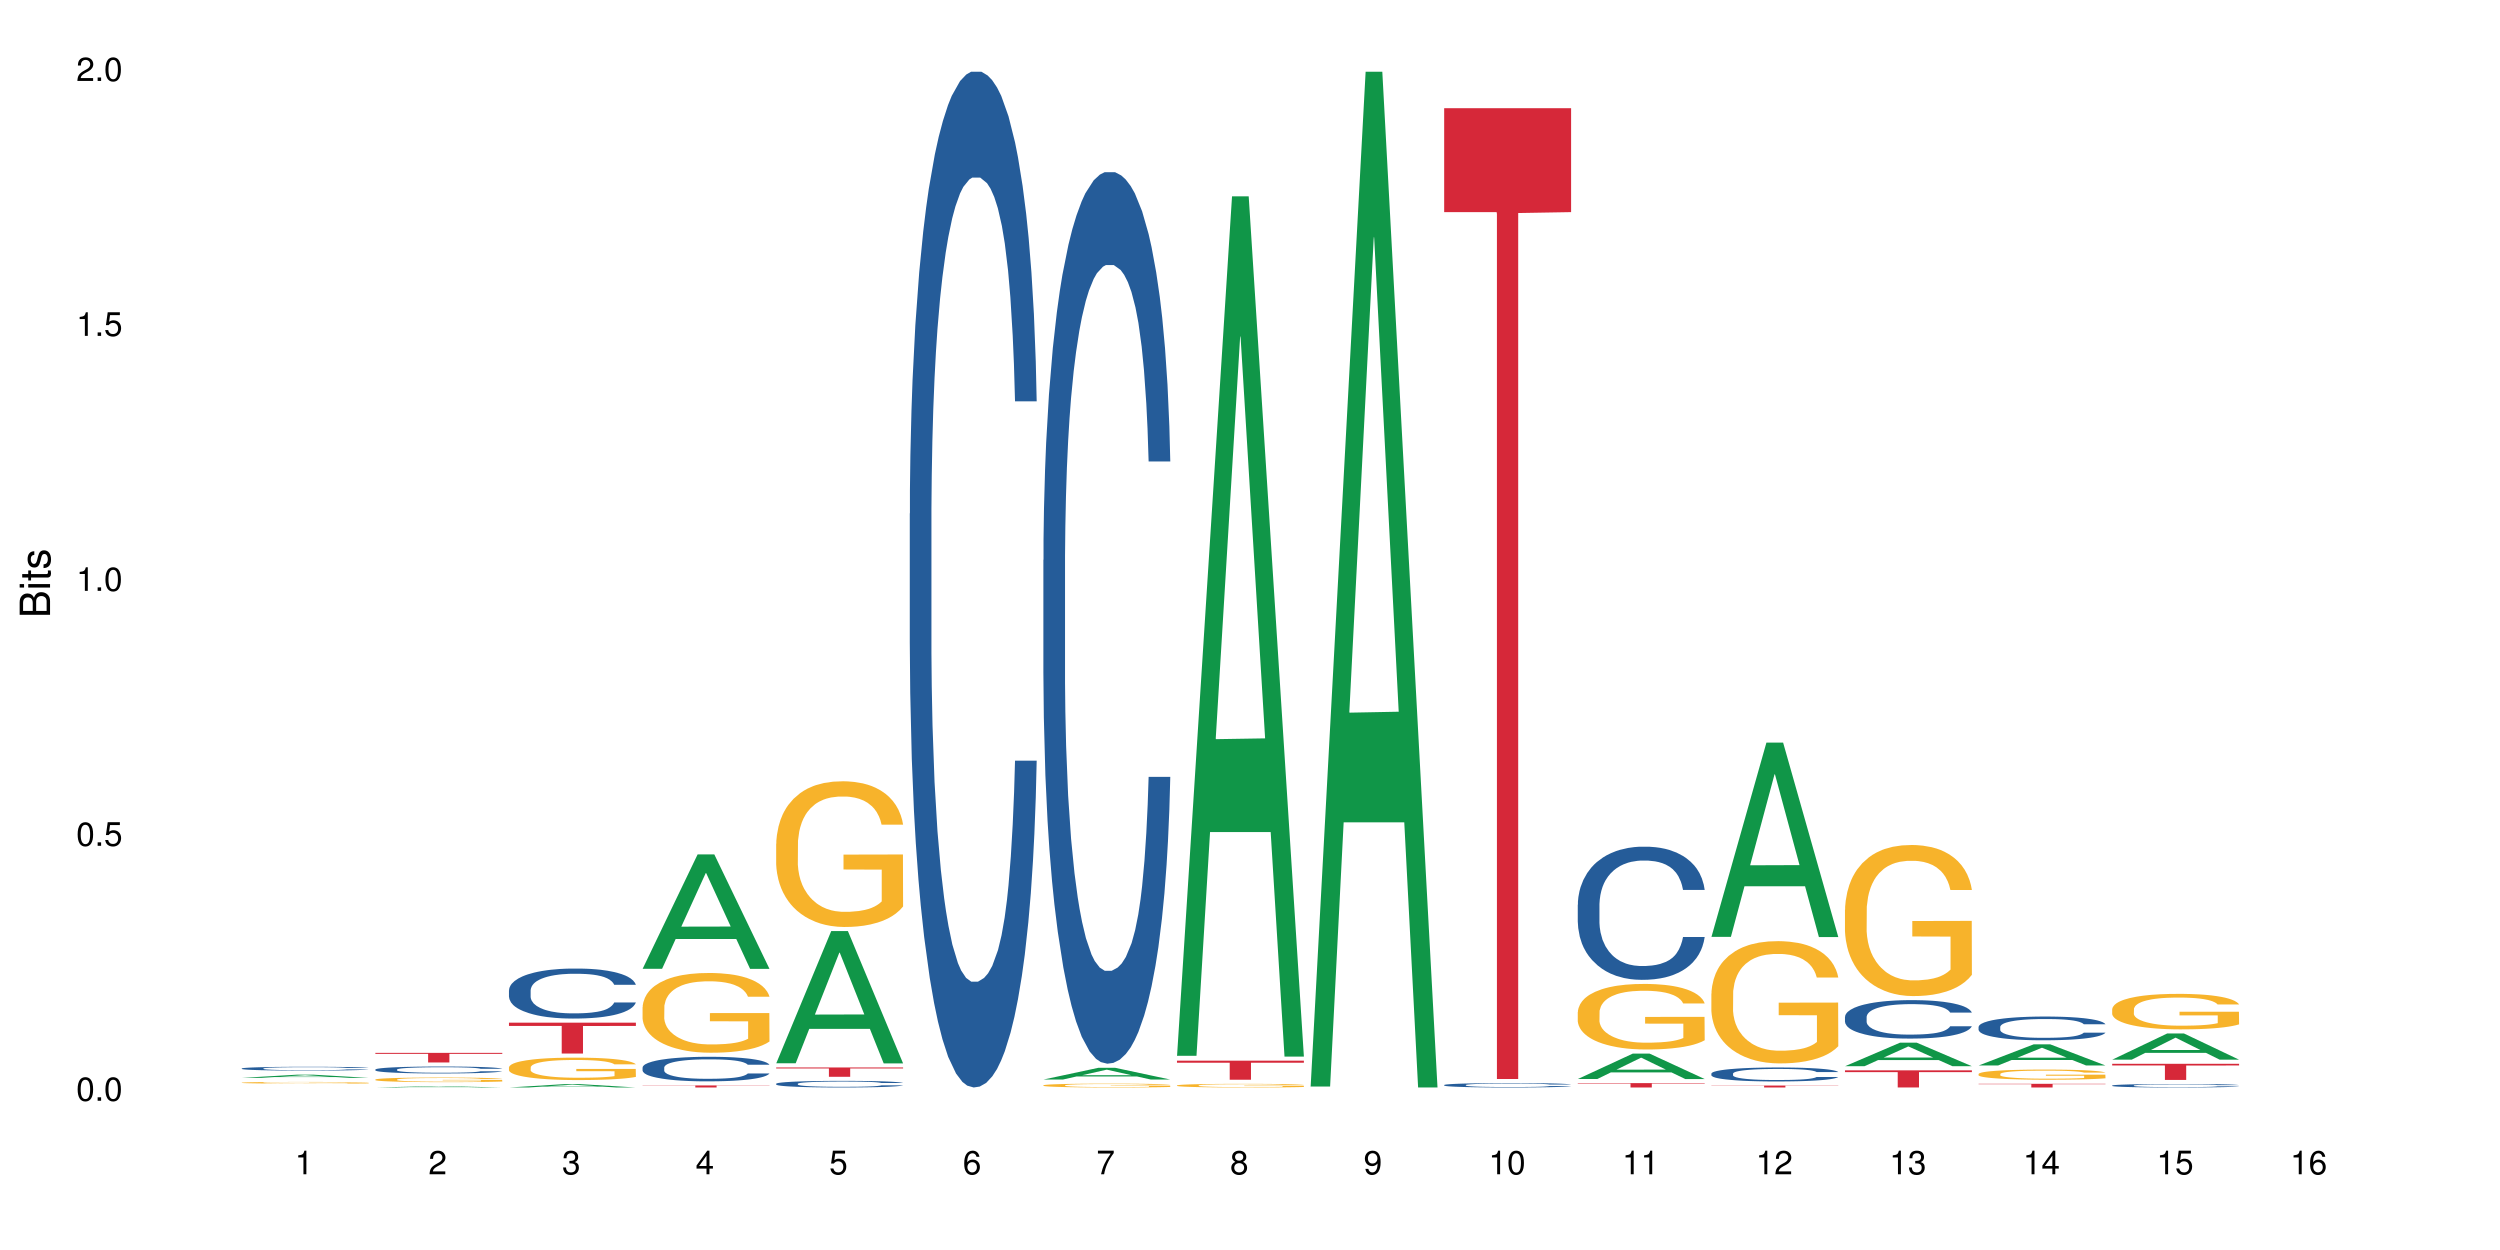 <?xml version="1.0" encoding="UTF-8"?>
<svg xmlns="http://www.w3.org/2000/svg" xmlns:xlink="http://www.w3.org/1999/xlink" width="720pt" height="360pt" viewBox="0 0 720 360" version="1.1">
<defs>
<g>
<symbol overflow="visible" id="glyph0-0">
<path style="stroke:none;" d=""/>
</symbol>
<symbol overflow="visible" id="glyph0-1">
<path style="stroke:none;" d="M 2.641 -6.797 C 2 -6.797 1.422 -6.531 1.078 -6.047 C 0.641 -5.453 0.406 -4.547 0.406 -3.297 C 0.406 -1 1.188 0.219 2.641 0.219 C 4.078 0.219 4.859 -1 4.859 -3.234 C 4.859 -4.562 4.656 -5.438 4.203 -6.047 C 3.844 -6.531 3.281 -6.797 2.641 -6.797 Z M 2.641 -6.047 C 3.547 -6.047 4 -5.125 4 -3.312 C 4 -1.375 3.562 -0.484 2.625 -0.484 C 1.734 -0.484 1.281 -1.422 1.281 -3.281 C 1.281 -5.141 1.734 -6.047 2.641 -6.047 Z M 2.641 -6.047 "/>
</symbol>
<symbol overflow="visible" id="glyph0-2">
<path style="stroke:none;" d="M 1.828 -1 L 0.828 -1 L 0.828 0 L 1.828 0 Z M 1.828 -1 "/>
</symbol>
<symbol overflow="visible" id="glyph0-3">
<path style="stroke:none;" d="M 4.562 -6.797 L 1.062 -6.797 L 0.547 -3.094 L 1.328 -3.094 C 1.719 -3.562 2.047 -3.734 2.578 -3.734 C 3.484 -3.734 4.062 -3.109 4.062 -2.094 C 4.062 -1.125 3.484 -0.531 2.578 -0.531 C 1.828 -0.531 1.375 -0.906 1.188 -1.672 L 0.328 -1.672 C 0.453 -1.109 0.547 -0.844 0.75 -0.594 C 1.125 -0.078 1.828 0.219 2.594 0.219 C 3.969 0.219 4.922 -0.781 4.922 -2.219 C 4.922 -3.562 4.031 -4.484 2.719 -4.484 C 2.25 -4.484 1.859 -4.359 1.469 -4.062 L 1.734 -5.969 L 4.562 -5.969 Z M 4.562 -6.797 "/>
</symbol>
<symbol overflow="visible" id="glyph0-4">
<path style="stroke:none;" d="M 2.484 -4.844 L 2.484 0 L 3.328 0 L 3.328 -6.797 L 2.766 -6.797 C 2.469 -5.75 2.281 -5.609 0.984 -5.453 L 0.984 -4.844 Z M 2.484 -4.844 "/>
</symbol>
<symbol overflow="visible" id="glyph0-5">
<path style="stroke:none;" d="M 4.859 -0.828 L 1.281 -0.828 C 1.359 -1.391 1.672 -1.75 2.5 -2.234 L 3.469 -2.75 C 4.406 -3.266 4.906 -3.969 4.906 -4.812 C 4.906 -5.375 4.672 -5.906 4.266 -6.266 C 3.859 -6.625 3.375 -6.797 2.719 -6.797 C 1.859 -6.797 1.219 -6.5 0.844 -5.922 C 0.609 -5.562 0.5 -5.125 0.484 -4.438 L 1.328 -4.438 C 1.359 -4.906 1.406 -5.188 1.531 -5.406 C 1.75 -5.812 2.188 -6.062 2.703 -6.062 C 3.469 -6.062 4.031 -5.516 4.031 -4.781 C 4.031 -4.25 3.719 -3.797 3.125 -3.438 L 2.234 -2.938 C 0.812 -2.141 0.406 -1.5 0.328 0 L 4.859 0 Z M 4.859 -0.828 "/>
</symbol>
<symbol overflow="visible" id="glyph0-6">
<path style="stroke:none;" d="M 2.125 -3.125 L 2.578 -3.125 C 3.516 -3.125 3.984 -2.703 3.984 -1.891 C 3.984 -1.031 3.469 -0.531 2.578 -0.531 C 1.656 -0.531 1.203 -0.984 1.156 -1.969 L 0.312 -1.969 C 0.344 -1.422 0.438 -1.078 0.609 -0.766 C 0.953 -0.109 1.625 0.219 2.547 0.219 C 3.953 0.219 4.859 -0.609 4.859 -1.906 C 4.859 -2.766 4.516 -3.25 3.703 -3.516 C 4.344 -3.766 4.656 -4.25 4.656 -4.938 C 4.656 -6.109 3.875 -6.797 2.578 -6.797 C 1.203 -6.797 0.484 -6.047 0.453 -4.609 L 1.297 -4.609 C 1.312 -5.016 1.344 -5.25 1.453 -5.453 C 1.641 -5.828 2.062 -6.062 2.594 -6.062 C 3.344 -6.062 3.797 -5.625 3.797 -4.906 C 3.797 -4.422 3.609 -4.141 3.25 -3.984 C 3.016 -3.891 2.719 -3.844 2.125 -3.844 Z M 2.125 -3.125 "/>
</symbol>
<symbol overflow="visible" id="glyph0-7">
<path style="stroke:none;" d="M 3.141 -1.625 L 3.141 0 L 3.984 0 L 3.984 -1.625 L 4.984 -1.625 L 4.984 -2.391 L 3.984 -2.391 L 3.984 -6.797 L 3.359 -6.797 L 0.266 -2.516 L 0.266 -1.625 Z M 3.141 -2.391 L 1 -2.391 L 3.141 -5.359 Z M 3.141 -2.391 "/>
</symbol>
<symbol overflow="visible" id="glyph0-8">
<path style="stroke:none;" d="M 4.781 -5.031 C 4.609 -6.141 3.891 -6.797 2.844 -6.797 C 2.094 -6.797 1.422 -6.438 1.031 -5.828 C 0.609 -5.172 0.406 -4.344 0.406 -3.094 C 0.406 -1.953 0.578 -1.234 0.984 -0.625 C 1.359 -0.078 1.953 0.219 2.703 0.219 C 3.984 0.219 4.922 -0.734 4.922 -2.078 C 4.922 -3.344 4.062 -4.234 2.844 -4.234 C 2.172 -4.234 1.641 -3.969 1.281 -3.469 C 1.281 -5.125 1.828 -6.047 2.797 -6.047 C 3.391 -6.047 3.797 -5.672 3.938 -5.031 Z M 2.734 -3.484 C 3.547 -3.484 4.062 -2.922 4.062 -2 C 4.062 -1.156 3.484 -0.531 2.703 -0.531 C 1.922 -0.531 1.328 -1.188 1.328 -2.047 C 1.328 -2.891 1.906 -3.484 2.734 -3.484 Z M 2.734 -3.484 "/>
</symbol>
<symbol overflow="visible" id="glyph0-9">
<path style="stroke:none;" d="M 4.984 -6.797 L 0.438 -6.797 L 0.438 -5.969 L 4.109 -5.969 C 2.5 -3.656 1.828 -2.234 1.328 0 L 2.219 0 C 2.594 -2.172 3.453 -4.047 4.984 -6.094 Z M 4.984 -6.797 "/>
</symbol>
<symbol overflow="visible" id="glyph0-10">
<path style="stroke:none;" d="M 3.75 -3.578 C 4.453 -4 4.688 -4.344 4.688 -4.984 C 4.688 -6.047 3.844 -6.797 2.641 -6.797 C 1.438 -6.797 0.594 -6.047 0.594 -4.984 C 0.594 -4.359 0.828 -4.016 1.516 -3.578 C 0.734 -3.203 0.359 -2.641 0.359 -1.891 C 0.359 -0.641 1.297 0.219 2.641 0.219 C 3.984 0.219 4.922 -0.641 4.922 -1.875 C 4.922 -2.641 4.531 -3.203 3.75 -3.578 Z M 2.641 -6.047 C 3.359 -6.047 3.812 -5.625 3.812 -4.969 C 3.812 -4.344 3.344 -3.922 2.641 -3.922 C 1.922 -3.922 1.453 -4.344 1.453 -4.984 C 1.453 -5.625 1.922 -6.047 2.641 -6.047 Z M 2.641 -3.203 C 3.484 -3.203 4.062 -2.672 4.062 -1.875 C 4.062 -1.062 3.484 -0.531 2.625 -0.531 C 1.797 -0.531 1.219 -1.078 1.219 -1.875 C 1.219 -2.672 1.797 -3.203 2.641 -3.203 Z M 2.641 -3.203 "/>
</symbol>
<symbol overflow="visible" id="glyph0-11">
<path style="stroke:none;" d="M 0.516 -1.547 C 0.672 -0.438 1.406 0.219 2.438 0.219 C 3.188 0.219 3.859 -0.141 4.266 -0.75 C 4.688 -1.406 4.891 -2.25 4.891 -3.484 C 4.891 -4.625 4.703 -5.359 4.312 -5.953 C 3.938 -6.5 3.344 -6.797 2.594 -6.797 C 1.297 -6.797 0.359 -5.844 0.359 -4.516 C 0.359 -3.25 1.234 -2.344 2.453 -2.344 C 3.094 -2.344 3.562 -2.578 4.016 -3.109 C 4 -1.453 3.469 -0.531 2.5 -0.531 C 1.906 -0.531 1.484 -0.906 1.359 -1.547 Z M 2.578 -6.062 C 3.375 -6.062 3.969 -5.406 3.969 -4.531 C 3.969 -3.688 3.375 -3.094 2.547 -3.094 C 1.734 -3.094 1.234 -3.672 1.234 -4.578 C 1.234 -5.438 1.797 -6.062 2.578 -6.062 Z M 2.578 -6.062 "/>
</symbol>
<symbol overflow="visible" id="glyph1-0">
<path style="stroke:none;" d=""/>
</symbol>
<symbol overflow="visible" id="glyph1-1">
<path style="stroke:none;" d="M 0 -0.953 L 0 -4.891 C 0 -5.719 -0.234 -6.344 -0.734 -6.797 C -1.188 -7.234 -1.812 -7.469 -2.5 -7.469 C -3.547 -7.469 -4.188 -7 -4.625 -5.875 C -4.984 -6.672 -5.641 -7.094 -6.531 -7.094 C -7.156 -7.094 -7.734 -6.859 -8.141 -6.391 C -8.562 -5.938 -8.75 -5.344 -8.75 -4.5 L -8.75 -0.953 Z M -4.984 -2.062 L -7.766 -2.062 L -7.766 -4.219 C -7.766 -4.844 -7.688 -5.203 -7.453 -5.5 C -7.219 -5.812 -6.859 -5.969 -6.375 -5.969 C -5.906 -5.969 -5.531 -5.812 -5.297 -5.5 C -5.062 -5.203 -4.984 -4.844 -4.984 -4.219 Z M -0.984 -2.062 L -4 -2.062 L -4 -4.781 C -4 -5.328 -3.859 -5.688 -3.578 -5.953 C -3.297 -6.219 -2.922 -6.359 -2.484 -6.359 C -2.062 -6.359 -1.688 -6.219 -1.406 -5.953 C -1.109 -5.688 -0.984 -5.328 -0.984 -4.781 Z M -0.984 -2.062 "/>
</symbol>
<symbol overflow="visible" id="glyph1-2">
<path style="stroke:none;" d="M -6.281 -1.797 L -6.281 -0.797 L 0 -0.797 L 0 -1.797 Z M -8.75 -1.797 L -8.75 -0.797 L -7.484 -0.797 L -7.484 -1.797 Z M -8.75 -1.797 "/>
</symbol>
<symbol overflow="visible" id="glyph1-3">
<path style="stroke:none;" d="M -6.281 -3.047 L -6.281 -2.016 L -8.016 -2.016 L -8.016 -1.016 L -6.281 -1.016 L -6.281 -0.172 L -5.469 -0.172 L -5.469 -1.016 L -0.719 -1.016 C -0.078 -1.016 0.281 -1.453 0.281 -2.234 C 0.281 -2.469 0.25 -2.719 0.188 -3.047 L -0.641 -3.047 C -0.609 -2.922 -0.594 -2.766 -0.594 -2.562 C -0.594 -2.141 -0.719 -2.016 -1.156 -2.016 L -5.469 -2.016 L -5.469 -3.047 Z M -6.281 -3.047 "/>
</symbol>
<symbol overflow="visible" id="glyph1-4">
<path style="stroke:none;" d="M -4.531 -5.25 C -5.766 -5.25 -6.469 -4.422 -6.469 -2.969 C -6.469 -1.516 -5.719 -0.562 -4.547 -0.562 C -3.562 -0.562 -3.094 -1.062 -2.734 -2.562 L -2.516 -3.484 C -2.344 -4.188 -2.094 -4.469 -1.625 -4.469 C -1.047 -4.469 -0.641 -3.875 -0.641 -3 C -0.641 -2.453 -0.797 -2 -1.062 -1.75 C -1.25 -1.594 -1.422 -1.531 -1.875 -1.469 L -1.875 -0.406 C -0.422 -0.453 0.281 -1.266 0.281 -2.922 C 0.281 -4.5 -0.5 -5.516 -1.719 -5.516 C -2.656 -5.516 -3.172 -4.984 -3.469 -3.734 L -3.703 -2.766 C -3.891 -1.953 -4.156 -1.609 -4.594 -1.609 C -5.172 -1.609 -5.547 -2.125 -5.547 -2.938 C -5.547 -3.75 -5.203 -4.172 -4.531 -4.203 Z M -4.531 -5.25 "/>
</symbol>
</g>
</defs>
<g id="surface2878">
<rect x="0" y="0" width="720" height="360" style="fill:rgb(100%,100%,100%);fill-opacity:1;stroke:none;"/>
<path style=" stroke:none;fill-rule:nonzero;fill:rgb(6.275%,58.824%,28.235%);fill-opacity:1;" d="M 69.629 310.426 L 69.668 310.426 L 85.484 309.508 L 90.289 309.508 L 106.184 310.426 L 100.598 310.426 L 96.613 310.188 L 79.156 310.188 L 75.254 310.426 L 69.629 310.426 L 80.836 310.09 L 95.012 310.086 L 87.945 309.66 L 87.789 309.66 L 80.797 310.086 L 80.836 310.09 Z M 69.629 310.426 "/>
<path style=" stroke:none;fill-rule:nonzero;fill:rgb(14.51%,36.078%,60%);fill-opacity:1;" d="M 69.629 307.711 L 69.676 307.711 L 69.676 307.688 L 69.809 307.648 L 70.121 307.602 L 70.434 307.566 L 71.234 307.508 L 72.348 307.449 L 73.508 307.406 L 74.355 307.379 L 75.113 307.359 L 76.852 307.324 L 77.965 307.305 L 79.168 307.285 L 80.641 307.27 L 81.711 307.258 L 84.117 307.242 L 85.898 307.234 L 90.27 307.234 L 92.051 307.238 L 93.344 307.242 L 94.77 307.25 L 95.973 307.258 L 98.07 307.281 L 99.941 307.309 L 100.789 307.324 L 102.125 307.355 L 103.152 307.387 L 103.863 307.414 L 104.668 307.449 L 105.379 307.496 L 105.914 307.547 L 106.184 307.59 L 99.941 307.59 L 99.629 307.551 L 99.273 307.52 L 98.605 307.477 L 97.938 307.449 L 97 307.418 L 96.152 307.398 L 94.992 307.379 L 93.969 307.367 L 92.898 307.359 L 91.875 307.352 L 89.91 307.348 L 86.793 307.348 L 85.055 307.359 L 84.117 307.363 L 82.781 307.379 L 81.844 307.391 L 80.73 307.41 L 79.973 307.43 L 79.035 307.457 L 78.367 307.477 L 77.609 307.512 L 77.164 307.535 L 76.762 307.566 L 76.406 307.598 L 76.137 307.633 L 75.961 307.672 L 75.871 307.707 L 75.871 307.863 L 75.961 307.898 L 76.184 307.941 L 76.762 308.004 L 77.609 308.055 L 78.59 308.098 L 79.527 308.129 L 80.059 308.145 L 80.773 308.16 L 81.887 308.18 L 83.492 308.199 L 84.43 308.207 L 85.855 308.215 L 87.328 308.219 L 89.289 308.219 L 91.027 308.215 L 92.184 308.211 L 93.391 308.203 L 95.039 308.184 L 96.062 308.168 L 96.953 308.148 L 97.625 308.133 L 98.07 308.113 L 98.738 308.082 L 99.273 308.051 L 99.676 308.016 L 99.941 307.98 L 106.184 307.98 L 105.914 308.02 L 105.516 308.059 L 105.113 308.09 L 104.488 308.125 L 103.773 308.156 L 102.75 308.191 L 101.902 308.215 L 100.789 308.238 L 99.762 308.258 L 98.648 308.273 L 97 308.297 L 95.93 308.305 L 94.77 308.312 L 93.391 308.324 L 91.648 308.328 L 89.777 308.332 L 88.039 308.336 L 86.168 308.332 L 84.785 308.328 L 82.957 308.32 L 80.684 308.301 L 79.035 308.281 L 77.742 308.262 L 76.629 308.242 L 75.379 308.215 L 73.773 308.172 L 72.793 308.137 L 72.125 308.109 L 71.367 308.07 L 70.832 308.035 L 70.207 307.977 L 69.762 307.906 L 69.629 307.852 Z M 69.629 307.711 "/>
<path style=" stroke:none;fill-rule:nonzero;fill:rgb(96.863%,70.196%,16.863%);fill-opacity:1;" d="M 69.629 311.809 L 69.676 311.809 L 69.676 311.801 L 69.852 311.781 L 70.297 311.754 L 70.879 311.73 L 71.5 311.711 L 71.902 311.703 L 72.57 311.691 L 73.152 311.68 L 74.621 311.66 L 76.496 311.641 L 77.52 311.633 L 78.68 311.625 L 80.328 311.617 L 81.086 311.613 L 83.402 311.605 L 86.035 311.602 L 90.27 311.602 L 92.098 311.605 L 94.594 311.609 L 96.02 311.613 L 97.133 311.617 L 98.293 311.625 L 99.719 311.633 L 101.055 311.645 L 102.125 311.652 L 103.195 311.668 L 104.086 311.68 L 104.844 311.695 L 105.516 311.715 L 105.914 311.73 L 106.184 311.746 L 99.984 311.746 L 99.629 311.73 L 99.227 311.719 L 98.559 311.703 L 97.891 311.695 L 97.223 311.684 L 95.973 311.672 L 94.906 311.668 L 93.566 311.66 L 92.273 311.656 L 90.805 311.652 L 87.551 311.652 L 85.41 311.656 L 84.16 311.66 L 83.27 311.664 L 82.023 311.668 L 81.266 311.676 L 80.816 311.68 L 79.48 311.691 L 78.59 311.703 L 78.098 311.715 L 77.477 311.727 L 77.027 311.738 L 76.539 311.758 L 76.27 311.77 L 75.914 311.801 L 75.871 311.879 L 76.004 311.898 L 76.27 311.914 L 76.629 311.93 L 77.164 311.949 L 77.699 311.961 L 78.633 311.977 L 79.438 311.988 L 80.059 311.996 L 81.266 312.008 L 81.754 312.012 L 82.914 312.02 L 84.117 312.027 L 85.59 312.031 L 86.703 312.035 L 88.484 312.039 L 90.758 312.039 L 93.434 312.035 L 95.129 312.031 L 96.285 312.027 L 97.043 312.023 L 97.98 312.02 L 98.648 312.016 L 99.273 312.012 L 100.031 312.004 L 100.031 311.898 L 89.02 311.895 L 89.02 311.848 L 106.137 311.848 L 106.184 312.02 L 105.246 312.031 L 104.086 312.043 L 102.973 312.051 L 101.812 312.059 L 100.164 312.066 L 98.828 312.074 L 96.777 312.078 L 94.906 312.082 L 92.941 312.086 L 91.203 312.086 L 89.152 312.09 L 87.328 312.086 L 85.363 312.086 L 83.805 312.082 L 82.379 312.078 L 80.953 312.07 L 79.168 312.062 L 78.012 312.055 L 76.805 312.043 L 75.602 312.035 L 74.531 312.023 L 73.82 312.012 L 73.105 312 L 72.348 311.988 L 71.637 311.973 L 71.102 311.961 L 70.609 311.945 L 70.254 311.93 L 69.898 311.91 L 69.719 311.895 L 69.629 311.879 Z M 69.629 311.809 "/>
<path style=" stroke:none;fill-rule:nonzero;fill:rgb(6.275%,58.824%,28.235%);fill-opacity:1;" d="M 108.105 313.195 L 108.145 313.195 L 123.961 312.832 L 128.766 312.832 L 144.66 313.195 L 139.074 313.195 L 135.09 313.102 L 117.637 313.102 L 113.73 313.195 L 108.105 313.195 L 119.312 313.062 L 133.492 313.062 L 126.422 312.891 L 126.266 312.891 L 119.273 313.062 L 119.312 313.062 Z M 108.105 313.195 "/>
<path style=" stroke:none;fill-rule:nonzero;fill:rgb(14.51%,36.078%,60%);fill-opacity:1;" d="M 108.105 308.027 L 108.152 308.027 L 108.152 307.984 L 108.285 307.914 L 108.598 307.824 L 108.91 307.766 L 109.711 307.656 L 110.824 307.555 L 111.984 307.473 L 112.832 307.426 L 113.59 307.391 L 115.328 307.32 L 116.441 307.285 L 117.645 307.258 L 119.117 307.227 L 120.188 307.207 L 122.594 307.176 L 124.375 307.164 L 125.758 307.16 L 128.746 307.16 L 130.527 307.168 L 131.82 307.176 L 133.246 307.191 L 134.453 307.207 L 136.547 307.246 L 138.418 307.297 L 139.266 307.328 L 140.602 307.383 L 141.629 307.438 L 142.34 307.484 L 143.145 307.555 L 143.855 307.637 L 144.391 307.73 L 144.66 307.809 L 138.418 307.809 L 138.105 307.734 L 137.75 307.68 L 137.082 307.602 L 136.414 307.551 L 135.477 307.496 L 134.629 307.461 L 133.469 307.43 L 132.445 307.406 L 131.375 307.391 L 130.352 307.379 L 128.391 307.367 L 126.117 307.367 L 125.27 307.371 L 123.531 307.387 L 122.594 307.398 L 121.258 307.426 L 120.32 307.449 L 119.207 307.484 L 118.449 307.516 L 117.512 307.562 L 116.844 307.605 L 116.086 307.664 L 115.641 307.711 L 115.238 307.762 L 114.883 307.824 L 114.613 307.887 L 114.438 307.953 L 114.348 308.02 L 114.348 308.301 L 114.438 308.367 L 114.66 308.445 L 115.238 308.555 L 116.086 308.652 L 117.066 308.73 L 118.004 308.785 L 118.539 308.809 L 119.25 308.84 L 120.363 308.875 L 121.969 308.914 L 122.906 308.926 L 124.332 308.941 L 125.805 308.949 L 127.766 308.949 L 129.504 308.941 L 130.664 308.934 L 131.867 308.918 L 133.516 308.887 L 134.539 308.859 L 135.434 308.824 L 136.102 308.789 L 136.547 308.758 L 137.215 308.703 L 137.75 308.641 L 138.152 308.578 L 138.418 308.516 L 144.66 308.516 L 144.391 308.586 L 143.992 308.66 L 143.59 308.711 L 142.965 308.777 L 142.254 308.832 L 141.227 308.895 L 140.379 308.938 L 139.266 308.984 L 138.242 309.02 L 137.125 309.051 L 135.477 309.086 L 134.406 309.105 L 133.246 309.121 L 131.867 309.137 L 130.129 309.148 L 128.254 309.156 L 126.516 309.156 L 124.645 309.152 L 123.262 309.145 L 121.434 309.129 L 119.16 309.098 L 117.512 309.062 L 116.219 309.027 L 115.105 308.992 L 113.855 308.941 L 112.254 308.863 L 111.27 308.801 L 110.602 308.75 L 109.844 308.676 L 109.309 308.613 L 108.688 308.512 L 108.238 308.383 L 108.105 308.281 Z M 108.105 308.027 "/>
<path style=" stroke:none;fill-rule:nonzero;fill:rgb(96.863%,70.196%,16.863%);fill-opacity:1;" d="M 108.105 310.898 L 108.152 310.898 L 108.152 310.875 L 108.328 310.82 L 108.773 310.746 L 109.355 310.684 L 109.98 310.637 L 110.379 310.609 L 111.047 310.574 L 111.629 310.547 L 113.098 310.492 L 114.973 310.441 L 115.996 310.418 L 117.156 310.398 L 118.805 310.375 L 119.562 310.367 L 121.879 310.348 L 124.512 310.336 L 127.406 310.332 L 128.746 310.332 L 130.574 310.34 L 133.07 310.352 L 134.496 310.363 L 135.609 310.375 L 136.77 310.391 L 138.195 310.414 L 139.531 310.445 L 140.602 310.473 L 141.672 310.512 L 142.562 310.551 L 143.32 310.59 L 143.992 310.641 L 144.391 310.684 L 144.66 310.727 L 138.465 310.727 L 138.105 310.684 L 137.707 310.652 L 137.035 310.613 L 136.367 310.582 L 135.699 310.559 L 134.453 310.527 L 133.383 310.508 L 132.043 310.492 L 130.75 310.48 L 129.281 310.473 L 126.027 310.473 L 123.887 310.48 L 122.637 310.488 L 121.746 310.5 L 120.5 310.516 L 119.742 310.531 L 119.297 310.543 L 117.957 310.578 L 117.066 310.613 L 116.574 310.637 L 115.953 310.672 L 115.508 310.703 L 115.016 310.754 L 114.75 310.789 L 114.391 310.871 L 114.348 311.09 L 114.48 311.137 L 114.75 311.184 L 115.105 311.23 L 115.641 311.273 L 116.176 311.309 L 117.109 311.355 L 117.914 311.391 L 118.539 311.41 L 119.742 311.441 L 120.23 311.453 L 121.391 311.477 L 122.594 311.492 L 124.066 311.508 L 125.18 311.512 L 126.961 311.52 L 129.234 311.52 L 131.91 311.512 L 133.605 311.504 L 134.762 311.492 L 135.52 311.484 L 136.457 311.473 L 137.125 311.457 L 137.75 311.445 L 138.508 311.426 L 138.508 311.137 L 127.496 311.133 L 127.496 311 L 144.613 310.996 L 144.66 311.473 L 143.723 311.504 L 142.562 311.535 L 141.449 311.559 L 140.289 311.578 L 138.641 311.602 L 137.305 311.617 L 135.254 311.633 L 133.383 311.645 L 131.422 311.652 L 129.68 311.656 L 125.805 311.656 L 123.844 311.648 L 122.281 311.637 L 120.855 311.625 L 119.43 311.609 L 117.645 311.586 L 116.488 311.562 L 115.285 311.539 L 114.078 311.508 L 113.012 311.477 L 111.582 311.422 L 110.824 311.387 L 110.113 311.344 L 109.578 311.305 L 109.086 311.266 L 108.73 311.223 L 108.375 311.168 L 108.195 311.125 L 108.105 311.09 Z M 108.105 310.898 "/>
<path style=" stroke:none;fill-rule:nonzero;fill:rgb(83.922%,15.686%,22.353%);fill-opacity:1;" d="M 108.105 303.219 L 144.66 303.219 L 144.66 303.512 L 129.426 303.516 L 129.426 305.984 L 123.297 305.984 L 123.297 303.52 L 123.207 303.512 L 108.105 303.512 Z M 108.105 303.219 "/>
<path style=" stroke:none;fill-rule:nonzero;fill:rgb(6.275%,58.824%,28.235%);fill-opacity:1;" d="M 146.582 313.195 L 146.621 313.195 L 162.438 312.234 L 167.242 312.234 L 183.137 313.195 L 177.551 313.195 L 173.57 312.945 L 156.113 312.945 L 152.207 313.195 L 146.582 313.195 L 157.793 312.84 L 171.969 312.84 L 164.898 312.391 L 164.742 312.391 L 157.754 312.84 L 157.793 312.84 Z M 146.582 313.195 "/>
<path style=" stroke:none;fill-rule:nonzero;fill:rgb(14.51%,36.078%,60%);fill-opacity:1;" d="M 146.582 285.211 L 146.629 285.199 L 146.629 284.883 L 146.762 284.383 L 147.074 283.75 L 147.387 283.316 L 148.188 282.539 L 149.301 281.789 L 150.461 281.211 L 151.309 280.867 L 152.066 280.605 L 153.805 280.117 L 154.918 279.867 L 156.121 279.645 L 157.594 279.422 L 158.664 279.289 L 161.07 279.078 L 162.855 278.988 L 164.234 278.949 L 167.223 278.949 L 169.004 279 L 170.297 279.066 L 171.727 279.172 L 172.93 279.289 L 175.023 279.578 L 176.895 279.949 L 177.742 280.16 L 179.078 280.566 L 180.105 280.961 L 180.82 281.305 L 181.621 281.789 L 182.336 282.383 L 182.867 283.055 L 183.137 283.621 L 176.895 283.621 L 176.582 283.094 L 176.227 282.684 L 175.559 282.145 L 174.891 281.766 L 173.953 281.383 L 173.105 281.133 L 171.949 280.883 L 170.922 280.723 L 169.852 280.605 L 168.828 280.527 L 166.867 280.449 L 164.594 280.449 L 163.746 280.473 L 162.008 280.578 L 161.07 280.672 L 159.734 280.855 L 158.797 281.027 L 157.684 281.289 L 156.926 281.516 L 155.988 281.855 L 155.32 282.16 L 154.562 282.594 L 154.117 282.922 L 153.715 283.289 L 153.359 283.727 L 153.09 284.188 L 152.914 284.672 L 152.824 285.148 L 152.824 287.188 L 152.914 287.66 L 153.137 288.215 L 153.715 289.016 L 154.562 289.715 L 155.543 290.266 L 156.48 290.66 L 157.016 290.848 L 157.727 291.055 L 158.844 291.32 L 160.445 291.582 L 161.383 291.688 L 162.809 291.793 L 164.281 291.848 L 166.242 291.848 L 167.98 291.793 L 169.141 291.727 L 170.344 291.621 L 171.992 291.398 L 173.016 291.188 L 173.91 290.938 L 174.578 290.688 L 175.023 290.477 L 175.691 290.07 L 176.227 289.621 L 176.629 289.16 L 176.895 288.715 L 183.137 288.715 L 182.867 289.238 L 182.469 289.754 L 182.066 290.137 L 181.441 290.598 L 180.73 291.004 L 179.703 291.465 L 178.855 291.766 L 177.742 292.098 L 176.719 292.348 L 175.602 292.57 L 173.953 292.832 L 172.883 292.965 L 171.727 293.082 L 170.344 293.188 L 168.605 293.281 L 166.73 293.332 L 164.992 293.348 L 163.121 293.32 L 161.738 293.27 L 159.91 293.148 L 157.637 292.914 L 155.988 292.664 L 154.695 292.414 L 153.582 292.148 L 152.332 291.793 L 150.73 291.215 L 149.75 290.766 L 149.078 290.398 L 148.32 289.887 L 147.785 289.426 L 147.164 288.688 L 146.719 287.754 L 146.582 287.027 Z M 146.582 285.211 "/>
<path style=" stroke:none;fill-rule:nonzero;fill:rgb(96.863%,70.196%,16.863%);fill-opacity:1;" d="M 146.582 307.367 L 146.629 307.359 L 146.629 307.242 L 146.805 306.977 L 147.25 306.609 L 147.832 306.309 L 148.457 306.074 L 148.855 305.949 L 149.523 305.773 L 150.105 305.645 L 151.574 305.379 L 153.449 305.129 L 154.473 305.023 L 155.633 304.922 L 157.281 304.812 L 158.039 304.77 L 160.359 304.676 L 162.988 304.617 L 165.887 304.598 L 167.223 304.605 L 169.051 304.629 L 171.547 304.691 L 172.973 304.754 L 174.086 304.812 L 175.246 304.887 L 176.672 305.004 L 178.012 305.148 L 179.078 305.289 L 180.148 305.465 L 181.043 305.656 L 181.801 305.859 L 182.469 306.109 L 182.867 306.316 L 183.137 306.523 L 176.941 306.523 L 176.582 306.316 L 176.184 306.156 L 175.516 305.961 L 174.844 305.82 L 174.176 305.707 L 172.93 305.555 L 171.859 305.461 L 170.52 305.379 L 169.227 305.324 L 167.758 305.289 L 166.867 305.277 L 164.504 305.277 L 162.363 305.32 L 161.117 305.367 L 160.223 305.414 L 158.977 305.5 L 158.219 305.57 L 157.773 305.621 L 156.434 305.801 L 155.543 305.969 L 155.055 306.078 L 154.43 306.258 L 153.984 306.414 L 153.492 306.652 L 153.227 306.828 L 152.867 307.23 L 152.824 308.293 L 152.957 308.516 L 153.227 308.758 L 153.582 308.969 L 154.117 309.195 L 154.652 309.363 L 155.586 309.594 L 156.391 309.75 L 157.016 309.848 L 158.219 310.008 L 158.707 310.062 L 159.867 310.168 L 161.07 310.25 L 162.543 310.32 L 163.656 310.355 L 165.438 310.387 L 167.711 310.387 L 170.387 310.352 L 172.082 310.305 L 173.242 310.258 L 174 310.215 L 174.934 310.148 L 175.602 310.09 L 176.227 310.027 L 176.984 309.926 L 176.984 308.516 L 165.973 308.512 L 165.973 307.848 L 183.094 307.844 L 183.137 310.148 L 182.199 310.309 L 181.043 310.461 L 179.926 310.582 L 178.77 310.68 L 177.117 310.793 L 175.781 310.863 L 173.73 310.945 L 171.859 311 L 169.898 311.035 L 168.16 311.051 L 166.109 311.059 L 164.281 311.047 L 162.32 311.012 L 160.758 310.965 L 159.332 310.906 L 157.906 310.828 L 156.121 310.703 L 154.965 310.605 L 153.762 310.48 L 152.555 310.332 L 151.488 310.172 L 150.773 310.051 L 150.059 309.906 L 149.301 309.73 L 148.59 309.531 L 148.055 309.348 L 147.562 309.141 L 147.207 308.945 L 146.852 308.68 L 146.672 308.469 L 146.582 308.285 Z M 146.582 307.367 "/>
<path style=" stroke:none;fill-rule:nonzero;fill:rgb(83.922%,15.686%,22.353%);fill-opacity:1;" d="M 146.582 294.52 L 183.137 294.52 L 183.137 295.473 L 167.902 295.484 L 167.902 303.426 L 161.773 303.426 L 161.773 295.492 L 161.684 295.473 L 146.582 295.473 Z M 146.582 294.52 "/>
<path style=" stroke:none;fill-rule:nonzero;fill:rgb(6.275%,58.824%,28.235%);fill-opacity:1;" d="M 185.059 279.012 L 185.098 278.98 L 200.914 246.066 L 205.719 246.066 L 221.613 279.043 L 216.027 279.043 L 212.047 270.434 L 194.59 270.434 L 190.684 279.012 L 185.059 279.012 L 196.27 266.875 L 210.445 266.844 L 203.375 251.453 L 203.297 251.422 L 203.219 251.516 L 196.23 266.844 L 196.27 266.875 Z M 185.059 279.012 "/>
<path style=" stroke:none;fill-rule:nonzero;fill:rgb(14.51%,36.078%,60%);fill-opacity:1;" d="M 185.059 307.438 L 185.105 307.43 L 185.105 307.273 L 185.238 307.027 L 185.551 306.719 L 185.863 306.504 L 186.664 306.125 L 187.781 305.758 L 188.938 305.473 L 189.785 305.305 L 190.543 305.176 L 192.281 304.934 L 193.395 304.812 L 194.602 304.703 L 196.07 304.594 L 197.141 304.527 L 199.547 304.426 L 201.332 304.379 L 202.711 304.359 L 205.699 304.359 L 207.484 304.387 L 208.773 304.418 L 210.203 304.469 L 211.406 304.527 L 213.5 304.672 L 215.371 304.852 L 216.219 304.953 L 217.559 305.156 L 218.582 305.348 L 219.297 305.516 L 220.098 305.758 L 220.812 306.047 L 221.348 306.375 L 221.613 306.652 L 215.371 306.652 L 215.062 306.395 L 214.703 306.195 L 214.035 305.93 L 213.367 305.742 L 212.43 305.555 L 211.582 305.434 L 210.426 305.309 L 209.398 305.234 L 208.328 305.176 L 207.305 305.137 L 205.344 305.098 L 203.07 305.098 L 202.223 305.109 L 200.484 305.16 L 199.547 305.207 L 198.211 305.297 L 197.273 305.383 L 196.16 305.512 L 195.402 305.621 L 194.465 305.789 L 193.797 305.938 L 193.039 306.148 L 192.594 306.312 L 192.191 306.492 L 191.836 306.707 L 191.57 306.934 L 191.391 307.172 L 191.301 307.402 L 191.301 308.406 L 191.391 308.637 L 191.613 308.91 L 192.191 309.305 L 193.039 309.645 L 194.02 309.918 L 194.957 310.109 L 195.492 310.203 L 196.203 310.305 L 197.32 310.434 L 198.922 310.562 L 199.859 310.613 L 201.285 310.668 L 202.758 310.691 L 204.719 310.691 L 206.457 310.668 L 207.617 310.633 L 208.82 310.582 L 210.469 310.473 L 211.496 310.371 L 212.387 310.246 L 213.055 310.125 L 213.5 310.02 L 214.168 309.82 L 214.703 309.602 L 215.105 309.375 L 215.371 309.156 L 221.613 309.156 L 221.348 309.414 L 220.945 309.664 L 220.543 309.852 L 219.918 310.078 L 219.207 310.277 L 218.18 310.504 L 217.336 310.652 L 216.219 310.816 L 215.195 310.938 L 214.078 311.047 L 212.43 311.176 L 211.359 311.242 L 210.203 311.301 L 208.82 311.352 L 207.082 311.398 L 205.211 311.422 L 203.469 311.43 L 201.598 311.418 L 200.215 311.391 L 198.391 311.332 L 196.117 311.215 L 194.465 311.094 L 193.172 310.969 L 192.059 310.84 L 190.812 310.668 L 189.207 310.383 L 188.227 310.164 L 187.555 309.98 L 186.797 309.73 L 186.266 309.504 L 185.641 309.141 L 185.195 308.684 L 185.059 308.328 Z M 185.059 307.438 "/>
<path style=" stroke:none;fill-rule:nonzero;fill:rgb(96.863%,70.196%,16.863%);fill-opacity:1;" d="M 185.059 290.055 L 185.105 290.035 L 185.105 289.613 L 185.281 288.672 L 185.73 287.371 L 186.309 286.301 L 186.934 285.461 L 187.332 285.02 L 188.004 284.391 L 188.582 283.93 L 190.055 282.988 L 191.926 282.105 L 192.949 281.727 L 194.109 281.371 L 195.758 280.973 L 196.516 280.828 L 198.836 280.492 L 201.465 280.281 L 204.363 280.219 L 205.699 280.238 L 207.527 280.324 L 210.023 280.555 L 211.449 280.762 L 212.562 280.973 L 213.723 281.246 L 215.148 281.664 L 216.488 282.168 L 217.559 282.672 L 218.625 283.301 L 219.52 283.973 L 220.277 284.707 L 220.945 285.586 L 221.348 286.32 L 221.613 287.055 L 215.418 287.055 L 215.062 286.32 L 214.66 285.754 L 213.992 285.062 L 213.32 284.559 L 212.652 284.16 L 211.406 283.617 L 210.336 283.281 L 209 282.988 L 207.707 282.797 L 206.234 282.672 L 205.344 282.629 L 202.98 282.629 L 200.84 282.777 L 199.594 282.945 L 198.699 283.113 L 197.453 283.426 L 196.695 283.68 L 196.25 283.848 L 194.91 284.496 L 194.02 285.086 L 193.531 285.484 L 192.906 286.113 L 192.461 286.68 L 191.969 287.516 L 191.703 288.145 L 191.344 289.574 L 191.301 293.348 L 191.434 294.145 L 191.703 295.004 L 192.059 295.762 L 192.594 296.559 L 193.129 297.164 L 194.066 297.984 L 194.867 298.527 L 195.492 298.887 L 196.695 299.453 L 197.184 299.641 L 198.344 300.02 L 199.547 300.312 L 201.02 300.562 L 202.133 300.691 L 203.918 300.793 L 206.191 300.793 L 208.863 300.668 L 210.559 300.5 L 211.719 300.332 L 212.477 300.188 L 213.41 299.957 L 214.078 299.746 L 214.703 299.516 L 215.461 299.16 L 215.461 294.145 L 204.453 294.125 L 204.453 291.773 L 221.57 291.754 L 221.613 299.957 L 220.676 300.523 L 219.52 301.066 L 218.402 301.488 L 217.246 301.844 L 215.594 302.242 L 214.258 302.492 L 212.207 302.785 L 210.336 302.977 L 208.375 303.102 L 206.637 303.164 L 204.586 303.184 L 202.758 303.145 L 200.797 303.02 L 199.234 302.852 L 197.809 302.641 L 196.383 302.367 L 194.602 301.926 L 193.441 301.57 L 192.238 301.129 L 191.035 300.605 L 189.965 300.039 L 189.25 299.598 L 188.539 299.094 L 187.781 298.465 L 187.066 297.754 L 186.531 297.102 L 186.039 296.367 L 185.684 295.676 L 185.328 294.734 L 185.148 293.977 L 185.059 293.328 Z M 185.059 290.055 "/>
<path style=" stroke:none;fill-rule:nonzero;fill:rgb(83.922%,15.686%,22.353%);fill-opacity:1;" d="M 185.059 312.605 L 221.613 312.605 L 221.613 312.668 L 206.379 312.668 L 206.379 313.195 L 200.25 313.195 L 200.25 312.668 L 185.059 312.668 Z M 185.059 312.605 "/>
<path style=" stroke:none;fill-rule:nonzero;fill:rgb(6.275%,58.824%,28.235%);fill-opacity:1;" d="M 223.539 306.227 L 223.578 306.191 L 239.391 268.148 L 244.195 268.148 L 260.09 306.262 L 254.504 306.262 L 250.523 296.312 L 233.066 296.312 L 229.16 306.227 L 223.539 306.227 L 234.746 292.199 L 248.922 292.16 L 241.852 274.375 L 241.773 274.34 L 241.695 274.445 L 234.707 292.16 L 234.746 292.199 Z M 223.539 306.227 "/>
<path style=" stroke:none;fill-rule:nonzero;fill:rgb(14.51%,36.078%,60%);fill-opacity:1;" d="M 223.539 312.117 L 223.582 312.117 L 223.582 312.074 L 223.715 312.008 L 224.027 311.926 L 224.34 311.867 L 225.141 311.766 L 226.258 311.664 L 227.414 311.59 L 228.262 311.543 L 229.02 311.508 L 230.758 311.445 L 231.875 311.41 L 233.078 311.383 L 234.547 311.352 L 235.617 311.336 L 238.023 311.305 L 239.809 311.293 L 241.191 311.289 L 244.176 311.289 L 245.961 311.297 L 247.254 311.305 L 248.68 311.32 L 249.883 311.336 L 251.977 311.371 L 253.848 311.422 L 254.695 311.449 L 256.035 311.504 L 257.059 311.555 L 257.773 311.602 L 258.574 311.664 L 259.289 311.742 L 259.824 311.832 L 260.09 311.906 L 253.848 311.906 L 253.539 311.84 L 253.18 311.785 L 252.512 311.711 L 251.844 311.66 L 250.906 311.613 L 250.059 311.578 L 248.902 311.547 L 247.875 311.523 L 246.805 311.508 L 245.781 311.5 L 243.82 311.488 L 241.547 311.488 L 240.699 311.492 L 238.961 311.504 L 238.023 311.516 L 236.688 311.543 L 235.75 311.566 L 234.637 311.598 L 233.879 311.629 L 232.941 311.676 L 232.273 311.715 L 231.516 311.773 L 231.07 311.816 L 230.668 311.863 L 230.312 311.922 L 230.047 311.984 L 229.867 312.047 L 229.777 312.109 L 229.777 312.379 L 229.867 312.441 L 230.09 312.516 L 230.668 312.621 L 231.516 312.715 L 232.496 312.789 L 233.434 312.84 L 233.969 312.863 L 234.68 312.891 L 235.797 312.926 L 237.402 312.961 L 238.336 312.977 L 239.762 312.988 L 241.234 312.996 L 243.195 312.996 L 244.934 312.988 L 246.094 312.98 L 247.297 312.969 L 248.945 312.938 L 249.973 312.91 L 250.863 312.875 L 251.531 312.844 L 251.977 312.816 L 252.645 312.762 L 253.18 312.703 L 253.582 312.641 L 253.848 312.582 L 260.09 312.582 L 259.824 312.652 L 259.422 312.719 L 259.02 312.77 L 258.395 312.832 L 257.684 312.887 L 256.656 312.945 L 255.812 312.988 L 254.695 313.031 L 253.672 313.062 L 252.559 313.094 L 250.906 313.129 L 249.836 313.145 L 248.68 313.16 L 247.297 313.176 L 245.559 313.188 L 243.688 313.195 L 241.949 313.195 L 240.074 313.191 L 238.695 313.184 L 236.867 313.168 L 234.594 313.137 L 232.941 313.105 L 231.648 313.07 L 230.535 313.039 L 229.289 312.988 L 227.684 312.914 L 226.703 312.855 L 226.035 312.805 L 225.277 312.738 L 224.742 312.676 L 224.117 312.578 L 223.672 312.457 L 223.539 312.359 Z M 223.539 312.117 "/>
<path style=" stroke:none;fill-rule:nonzero;fill:rgb(96.863%,70.196%,16.863%);fill-opacity:1;" d="M 223.539 242.98 L 223.582 242.941 L 223.582 242.176 L 223.762 240.449 L 224.207 238.074 L 224.785 236.121 L 225.41 234.586 L 225.812 233.781 L 226.48 232.633 L 227.059 231.789 L 228.531 230.066 L 230.402 228.457 L 231.426 227.766 L 232.586 227.113 L 234.234 226.387 L 234.992 226.117 L 237.312 225.504 L 239.941 225.121 L 242.84 225.004 L 244.176 225.043 L 246.004 225.199 L 248.5 225.617 L 249.926 226.004 L 251.043 226.387 L 252.199 226.883 L 253.625 227.648 L 254.965 228.57 L 256.035 229.488 L 257.105 230.641 L 257.996 231.867 L 258.754 233.207 L 259.422 234.816 L 259.824 236.16 L 260.09 237.5 L 253.895 237.5 L 253.539 236.16 L 253.137 235.125 L 252.469 233.859 L 251.801 232.938 L 251.129 232.211 L 249.883 231.215 L 248.812 230.602 L 247.477 230.066 L 246.184 229.719 L 244.711 229.488 L 243.82 229.414 L 241.457 229.414 L 239.316 229.68 L 238.07 229.988 L 237.18 230.293 L 235.93 230.871 L 235.172 231.328 L 234.727 231.637 L 233.391 232.824 L 232.496 233.898 L 232.008 234.625 L 231.383 235.773 L 230.938 236.809 L 230.445 238.344 L 230.18 239.492 L 229.824 242.098 L 229.777 248.996 L 229.91 250.453 L 230.18 252.027 L 230.535 253.406 L 231.07 254.863 L 231.605 255.973 L 232.543 257.469 L 233.344 258.465 L 233.969 259.117 L 235.172 260.152 L 235.664 260.496 L 236.82 261.184 L 238.023 261.723 L 239.496 262.184 L 240.609 262.41 L 242.395 262.602 L 244.668 262.602 L 247.34 262.375 L 249.035 262.066 L 250.195 261.762 L 250.953 261.492 L 251.887 261.07 L 252.559 260.688 L 253.18 260.266 L 253.938 259.613 L 253.938 250.453 L 242.93 250.414 L 242.93 246.125 L 260.047 246.086 L 260.09 261.07 L 259.152 262.105 L 257.996 263.102 L 256.879 263.867 L 255.723 264.52 L 254.074 265.246 L 252.734 265.707 L 250.684 266.246 L 248.812 266.59 L 246.852 266.82 L 245.113 266.934 L 243.062 266.973 L 241.234 266.895 L 239.273 266.664 L 237.711 266.359 L 236.285 265.977 L 234.859 265.477 L 233.078 264.672 L 231.918 264.023 L 230.715 263.215 L 229.512 262.258 L 228.441 261.223 L 227.727 260.418 L 227.016 259.5 L 226.258 258.348 L 225.543 257.047 L 225.008 255.859 L 224.52 254.516 L 224.16 253.25 L 223.805 251.527 L 223.625 250.148 L 223.539 248.961 Z M 223.539 242.98 "/>
<path style=" stroke:none;fill-rule:nonzero;fill:rgb(83.922%,15.686%,22.353%);fill-opacity:1;" d="M 223.539 307.438 L 260.09 307.438 L 260.09 307.723 L 244.855 307.727 L 244.855 310.113 L 238.727 310.113 L 238.727 307.73 L 238.637 307.723 L 223.539 307.723 Z M 223.539 307.438 "/>
<path style=" stroke:none;fill-rule:nonzero;fill:rgb(14.51%,36.078%,60%);fill-opacity:1;" d="M 262.016 147.945 L 262.059 147.676 L 262.059 141.258 L 262.191 131.098 L 262.504 118.262 L 262.816 109.438 L 263.617 93.664 L 264.734 78.422 L 265.891 66.656 L 266.738 59.703 L 267.496 54.355 L 269.234 44.461 L 270.352 39.379 L 271.555 34.836 L 273.023 30.289 L 274.094 27.617 L 276.5 23.336 L 278.285 21.465 L 279.668 20.664 L 282.652 20.664 L 284.438 21.734 L 285.73 23.07 L 287.156 25.207 L 288.359 27.617 L 290.453 33.5 L 292.328 40.984 L 293.172 45.262 L 294.512 53.555 L 295.535 61.574 L 296.25 68.527 L 297.051 78.422 L 297.766 90.453 L 298.301 104.09 L 298.566 115.59 L 292.328 115.59 L 292.016 104.895 L 291.656 96.605 L 290.988 85.641 L 290.32 77.887 L 289.383 70.133 L 288.539 65.051 L 287.379 59.969 L 286.352 56.762 L 285.285 54.355 L 284.258 52.75 L 282.297 51.145 L 280.023 51.145 L 279.176 51.68 L 277.438 53.82 L 276.5 55.691 L 275.164 59.438 L 274.227 62.91 L 273.113 68.258 L 272.355 72.805 L 271.422 79.758 L 270.75 85.906 L 269.992 94.73 L 269.547 101.418 L 269.148 108.902 L 268.789 117.727 L 268.523 127.086 L 268.344 136.98 L 268.254 146.605 L 268.254 188.055 L 268.344 197.68 L 268.566 208.91 L 269.148 225.223 L 269.992 239.395 L 270.973 250.625 L 271.91 258.648 L 272.445 262.391 L 273.16 266.668 L 274.273 272.016 L 275.879 277.363 L 276.812 279.504 L 278.238 281.645 L 279.711 282.711 L 281.672 282.711 L 283.41 281.645 L 284.57 280.305 L 285.773 278.168 L 287.422 273.621 L 288.449 269.344 L 289.34 264.262 L 290.008 259.18 L 290.453 254.902 L 291.121 246.613 L 291.656 237.523 L 292.059 228.164 L 292.328 219.07 L 298.566 219.07 L 298.301 229.77 L 297.898 240.195 L 297.496 247.949 L 296.875 257.309 L 296.16 265.598 L 295.137 274.957 L 294.289 281.109 L 293.172 287.793 L 292.148 292.875 L 291.035 297.418 L 289.383 302.766 L 288.316 305.441 L 287.156 307.848 L 285.773 309.988 L 284.035 311.859 L 282.164 312.93 L 280.426 313.195 L 278.551 312.66 L 277.172 311.59 L 275.344 309.184 L 273.07 304.371 L 271.422 299.293 L 270.129 294.211 L 269.012 288.863 L 267.766 281.645 L 266.16 269.879 L 265.18 260.785 L 264.512 253.297 L 263.754 242.871 L 263.219 233.512 L 262.594 218.539 L 262.148 199.551 L 262.016 184.844 Z M 262.016 147.945 "/>
<path style=" stroke:none;fill-rule:nonzero;fill:rgb(6.275%,58.824%,28.235%);fill-opacity:1;" d="M 300.492 310.91 L 300.531 310.906 L 316.348 307.523 L 321.148 307.523 L 337.043 310.914 L 331.461 310.914 L 327.477 310.027 L 310.02 310.027 L 306.113 310.91 L 300.492 310.91 L 311.699 309.66 L 325.875 309.66 L 318.809 308.078 L 318.73 308.074 L 318.652 308.082 L 311.66 309.66 L 311.699 309.66 Z M 300.492 310.91 "/>
<path style=" stroke:none;fill-rule:nonzero;fill:rgb(14.51%,36.078%,60%);fill-opacity:1;" d="M 300.492 161.301 L 300.535 161.066 L 300.535 155.434 L 300.668 146.516 L 300.98 135.25 L 301.293 127.504 L 302.098 113.66 L 303.211 100.281 L 304.371 89.953 L 305.215 83.852 L 305.973 79.156 L 307.711 70.473 L 308.828 66.016 L 310.031 62.023 L 311.5 58.035 L 312.57 55.688 L 314.98 51.934 L 316.762 50.289 L 318.145 49.586 L 321.129 49.586 L 322.914 50.523 L 324.207 51.699 L 325.633 53.574 L 326.836 55.688 L 328.93 60.852 L 330.805 67.422 L 331.652 71.176 L 332.988 78.453 L 334.012 85.496 L 334.727 91.598 L 335.527 100.281 L 336.242 110.844 L 336.777 122.812 L 337.043 132.902 L 330.805 132.902 L 330.492 123.516 L 330.137 116.238 L 329.465 106.617 L 328.797 99.812 L 327.863 93.004 L 327.016 88.547 L 325.855 84.086 L 324.832 81.27 L 323.762 79.156 L 322.734 77.75 L 320.773 76.34 L 318.5 76.34 L 317.652 76.809 L 315.914 78.688 L 314.98 80.332 L 313.641 83.617 L 312.707 86.668 L 311.59 91.363 L 310.832 95.352 L 309.898 101.453 L 309.227 106.852 L 308.469 114.598 L 308.023 120.465 L 307.625 127.035 L 307.266 134.781 L 307 142.996 L 306.82 151.68 L 306.73 160.129 L 306.73 196.508 L 306.82 204.957 L 307.043 214.816 L 307.625 229.133 L 308.469 241.57 L 309.449 251.43 L 310.387 258.469 L 310.922 261.754 L 311.637 265.512 L 312.75 270.203 L 314.355 274.898 L 315.289 276.777 L 316.719 278.652 L 318.188 279.594 L 320.148 279.594 L 321.887 278.652 L 323.047 277.48 L 324.25 275.602 L 325.898 271.613 L 326.926 267.855 L 327.816 263.398 L 328.484 258.938 L 328.93 255.184 L 329.602 247.906 L 330.137 239.926 L 330.535 231.715 L 330.805 223.734 L 337.043 223.734 L 336.777 233.121 L 336.375 242.273 L 335.973 249.082 L 335.352 257.297 L 334.637 264.57 L 333.613 272.785 L 332.766 278.184 L 331.652 284.051 L 330.625 288.512 L 329.512 292.5 L 327.863 297.195 L 326.793 299.543 L 325.633 301.652 L 324.25 303.531 L 322.512 305.176 L 320.641 306.113 L 318.902 306.348 L 317.027 305.879 L 315.648 304.941 L 313.82 302.828 L 311.547 298.602 L 309.898 294.145 L 308.605 289.684 L 307.488 284.988 L 306.242 278.652 L 304.637 268.328 L 303.656 260.348 L 302.988 253.773 L 302.23 244.621 L 301.695 236.406 L 301.07 223.266 L 300.625 206.602 L 300.492 193.691 Z M 300.492 161.301 "/>
<path style=" stroke:none;fill-rule:nonzero;fill:rgb(96.863%,70.196%,16.863%);fill-opacity:1;" d="M 300.492 312.562 L 300.535 312.562 L 300.535 312.543 L 300.715 312.496 L 301.16 312.434 L 301.738 312.383 L 302.363 312.34 L 302.766 312.32 L 303.434 312.289 L 304.012 312.266 L 305.484 312.223 L 307.355 312.18 L 308.383 312.16 L 309.539 312.145 L 311.191 312.125 L 311.949 312.117 L 314.266 312.102 L 316.895 312.09 L 321.129 312.09 L 322.957 312.094 L 325.453 312.105 L 326.879 312.113 L 327.996 312.125 L 329.152 312.137 L 330.582 312.156 L 331.918 312.184 L 332.988 312.207 L 334.059 312.238 L 334.949 312.27 L 335.707 312.305 L 336.375 312.348 L 336.777 312.383 L 337.043 312.418 L 330.848 312.418 L 330.492 312.383 L 330.09 312.355 L 329.422 312.32 L 328.754 312.297 L 328.086 312.277 L 326.836 312.25 L 325.766 312.234 L 324.43 312.223 L 323.137 312.211 L 321.664 312.207 L 320.773 312.203 L 318.41 312.203 L 316.27 312.211 L 315.023 312.219 L 314.133 312.227 L 312.883 312.242 L 312.125 312.254 L 311.68 312.262 L 310.344 312.293 L 309.449 312.324 L 308.961 312.344 L 308.336 312.371 L 307.891 312.398 L 307.402 312.441 L 307.133 312.469 L 306.777 312.539 L 306.73 312.723 L 306.867 312.762 L 307.133 312.801 L 307.488 312.836 L 308.023 312.875 L 308.559 312.906 L 309.496 312.945 L 310.297 312.973 L 310.922 312.988 L 312.125 313.016 L 312.617 313.023 L 313.773 313.043 L 314.98 313.059 L 316.449 313.07 L 317.562 313.074 L 319.348 313.082 L 321.621 313.082 L 324.297 313.074 L 325.988 313.066 L 327.148 313.059 L 327.906 313.051 L 328.844 313.039 L 329.512 313.031 L 330.137 313.02 L 330.895 313 L 330.895 312.762 L 319.883 312.758 L 319.883 312.645 L 337 312.645 L 337.043 313.039 L 336.109 313.066 L 334.949 313.094 L 333.836 313.113 L 332.676 313.133 L 331.027 313.148 L 329.688 313.164 L 327.637 313.176 L 325.766 313.188 L 323.805 313.191 L 322.066 313.195 L 318.188 313.195 L 316.227 313.188 L 314.668 313.18 L 313.238 313.168 L 311.812 313.156 L 310.031 313.137 L 308.871 313.117 L 307.668 313.098 L 306.465 313.07 L 305.395 313.043 L 304.68 313.023 L 303.969 313 L 303.211 312.969 L 302.496 312.934 L 301.961 312.902 L 301.473 312.867 L 301.117 312.832 L 300.758 312.789 L 300.582 312.75 L 300.492 312.719 Z M 300.492 312.562 "/>
<path style=" stroke:none;fill-rule:nonzero;fill:rgb(6.275%,58.824%,28.235%);fill-opacity:1;" d="M 338.969 304.074 L 339.008 303.84 L 354.824 56.551 L 359.625 56.551 L 375.52 304.305 L 369.938 304.305 L 365.953 239.633 L 348.496 239.633 L 344.59 304.074 L 338.969 304.074 L 350.176 212.879 L 364.352 212.648 L 357.285 97.027 L 357.207 96.797 L 357.129 97.492 L 350.137 212.648 L 350.176 212.879 Z M 338.969 304.074 "/>
<path style=" stroke:none;fill-rule:nonzero;fill:rgb(96.863%,70.196%,16.863%);fill-opacity:1;" d="M 338.969 312.598 L 339.012 312.598 L 339.012 312.578 L 339.191 312.535 L 339.637 312.473 L 340.215 312.426 L 340.84 312.387 L 341.242 312.367 L 341.91 312.34 L 342.488 312.316 L 343.961 312.273 L 345.832 312.234 L 346.859 312.219 L 348.016 312.199 L 349.668 312.184 L 350.426 312.176 L 352.742 312.16 L 355.371 312.152 L 358.27 312.148 L 359.605 312.148 L 361.434 312.152 L 363.93 312.164 L 365.359 312.172 L 366.473 312.184 L 367.633 312.195 L 369.059 312.215 L 370.395 312.238 L 371.465 312.262 L 372.535 312.289 L 373.426 312.32 L 374.184 312.352 L 374.852 312.395 L 375.254 312.426 L 375.52 312.461 L 369.324 312.461 L 368.969 312.426 L 368.566 312.402 L 367.898 312.367 L 366.562 312.328 L 365.312 312.305 L 364.242 312.289 L 362.906 312.273 L 361.613 312.266 L 360.141 312.262 L 359.25 312.258 L 356.887 312.258 L 354.75 312.266 L 353.5 312.273 L 352.609 312.281 L 351.359 312.293 L 350.602 312.305 L 350.156 312.312 L 348.82 312.344 L 347.93 312.371 L 347.438 312.387 L 346.812 312.418 L 346.367 312.441 L 345.879 312.48 L 345.609 312.508 L 345.254 312.574 L 345.207 312.746 L 345.344 312.785 L 345.609 312.824 L 345.965 312.855 L 346.5 312.895 L 347.035 312.922 L 347.973 312.957 L 348.773 312.984 L 349.398 313 L 350.602 313.027 L 351.094 313.035 L 352.254 313.051 L 353.457 313.066 L 354.926 313.078 L 356.043 313.082 L 357.824 313.086 L 360.098 313.086 L 362.773 313.082 L 364.465 313.074 L 365.625 313.066 L 366.383 313.059 L 367.32 313.047 L 367.988 313.039 L 368.613 313.027 L 369.371 313.012 L 369.371 312.785 L 358.359 312.781 L 358.359 312.676 L 375.477 312.676 L 375.52 313.047 L 374.586 313.074 L 373.426 313.098 L 372.312 313.117 L 371.152 313.133 L 369.504 313.152 L 368.168 313.164 L 366.117 313.176 L 364.242 313.188 L 362.281 313.191 L 360.543 313.195 L 356.664 313.195 L 354.703 313.188 L 353.145 313.18 L 351.719 313.172 L 350.289 313.16 L 348.508 313.137 L 347.348 313.121 L 346.145 313.102 L 344.941 313.078 L 343.871 313.051 L 343.16 313.031 L 342.445 313.008 L 341.688 312.98 L 340.973 312.949 L 340.438 312.918 L 339.949 312.887 L 339.594 312.852 L 339.234 312.809 L 339.059 312.777 L 338.969 312.746 Z M 338.969 312.598 "/>
<path style=" stroke:none;fill-rule:nonzero;fill:rgb(83.922%,15.686%,22.353%);fill-opacity:1;" d="M 338.969 305.48 L 375.52 305.48 L 375.52 306.066 L 360.285 306.074 L 360.285 310.973 L 354.156 310.973 L 354.156 306.078 L 354.07 306.066 L 338.969 306.066 Z M 338.969 305.48 "/>
<path style=" stroke:none;fill-rule:nonzero;fill:rgb(6.275%,58.824%,28.235%);fill-opacity:1;" d="M 377.445 312.922 L 377.484 312.645 L 393.301 20.664 L 398.105 20.664 L 414 313.195 L 408.414 313.195 L 404.43 236.836 L 386.973 236.836 L 383.07 312.922 L 377.445 312.922 L 388.652 205.246 L 402.828 204.973 L 395.762 68.457 L 395.684 68.184 L 395.605 69.008 L 388.613 204.973 L 388.652 205.246 Z M 377.445 312.922 "/>
<path style=" stroke:none;fill-rule:nonzero;fill:rgb(14.51%,36.078%,60%);fill-opacity:1;" d="M 415.922 312.48 L 415.965 312.48 L 415.965 312.453 L 416.102 312.406 L 416.414 312.352 L 416.723 312.312 L 417.527 312.246 L 418.641 312.18 L 419.801 312.129 L 420.648 312.098 L 421.406 312.074 L 423.145 312.031 L 424.258 312.012 L 425.461 311.992 L 426.934 311.973 L 428.004 311.961 L 430.41 311.941 L 432.191 311.934 L 433.574 311.93 L 436.562 311.93 L 438.344 311.934 L 439.637 311.941 L 441.062 311.949 L 442.266 311.961 L 444.363 311.984 L 446.234 312.016 L 447.082 312.035 L 448.418 312.07 L 449.445 312.105 L 450.156 312.137 L 450.961 312.18 L 451.672 312.23 L 452.207 312.289 L 452.477 312.34 L 446.234 312.34 L 445.922 312.293 L 445.566 312.258 L 444.898 312.211 L 444.227 312.176 L 443.293 312.145 L 442.445 312.121 L 441.285 312.098 L 440.262 312.086 L 439.191 312.074 L 438.164 312.066 L 436.203 312.062 L 433.086 312.062 L 431.348 312.074 L 430.41 312.082 L 429.074 312.098 L 428.137 312.113 L 427.023 312.137 L 426.266 312.156 L 425.328 312.184 L 424.66 312.211 L 423.902 312.25 L 423.457 312.277 L 423.055 312.312 L 422.699 312.348 L 422.43 312.391 L 422.254 312.434 L 422.164 312.473 L 422.164 312.652 L 422.254 312.695 L 422.477 312.746 L 423.055 312.816 L 423.902 312.875 L 424.883 312.926 L 425.816 312.961 L 426.352 312.977 L 427.066 312.996 L 428.18 313.016 L 429.785 313.039 L 430.723 313.051 L 432.148 313.059 L 433.621 313.062 L 435.582 313.062 L 437.32 313.059 L 438.477 313.055 L 439.68 313.043 L 441.332 313.023 L 442.355 313.008 L 443.246 312.984 L 443.918 312.961 L 444.363 312.945 L 445.031 312.906 L 445.566 312.867 L 445.969 312.828 L 446.234 312.789 L 452.477 312.789 L 452.207 312.836 L 451.805 312.879 L 451.406 312.914 L 450.781 312.953 L 450.066 312.988 L 449.043 313.031 L 448.195 313.059 L 447.082 313.086 L 446.055 313.109 L 444.941 313.129 L 443.293 313.152 L 442.223 313.164 L 441.062 313.172 L 439.68 313.184 L 437.941 313.191 L 436.07 313.195 L 432.461 313.195 L 431.078 313.188 L 429.25 313.18 L 426.977 313.156 L 425.328 313.137 L 424.035 313.113 L 422.922 313.09 L 421.672 313.059 L 420.066 313.008 L 419.086 312.969 L 418.418 312.938 L 417.66 312.891 L 417.125 312.852 L 416.5 312.785 L 416.055 312.703 L 415.922 312.641 Z M 415.922 312.48 "/>
<path style=" stroke:none;fill-rule:nonzero;fill:rgb(83.922%,15.686%,22.353%);fill-opacity:1;" d="M 415.922 31.164 L 452.477 31.164 L 452.477 61.09 L 437.242 61.355 L 437.242 310.754 L 431.113 310.754 L 431.113 61.617 L 431.023 61.09 L 415.922 61.09 Z M 415.922 31.164 "/>
<path style=" stroke:none;fill-rule:nonzero;fill:rgb(6.275%,58.824%,28.235%);fill-opacity:1;" d="M 454.398 310.758 L 454.438 310.75 L 470.254 303.43 L 475.059 303.43 L 490.953 310.766 L 485.367 310.766 L 481.383 308.852 L 463.93 308.852 L 460.023 310.758 L 454.398 310.758 L 465.605 308.059 L 479.781 308.051 L 472.715 304.629 L 472.637 304.621 L 472.559 304.641 L 465.566 308.051 L 465.605 308.059 Z M 454.398 310.758 "/>
<path style=" stroke:none;fill-rule:nonzero;fill:rgb(14.51%,36.078%,60%);fill-opacity:1;" d="M 454.398 260.539 L 454.445 260.504 L 454.445 259.664 L 454.578 258.332 L 454.891 256.652 L 455.203 255.496 L 456.004 253.426 L 457.117 251.43 L 458.277 249.887 L 459.125 248.977 L 459.883 248.277 L 461.621 246.98 L 462.734 246.312 L 463.938 245.719 L 465.41 245.121 L 466.48 244.773 L 468.887 244.211 L 470.668 243.965 L 472.051 243.859 L 475.039 243.859 L 476.82 244 L 478.113 244.176 L 479.539 244.457 L 480.742 244.773 L 482.84 245.543 L 484.711 246.523 L 485.559 247.086 L 486.895 248.172 L 487.922 249.223 L 488.633 250.133 L 489.438 251.43 L 490.148 253.008 L 490.684 254.793 L 490.953 256.301 L 484.711 256.301 L 484.398 254.898 L 484.043 253.812 L 483.375 252.375 L 482.707 251.359 L 481.77 250.344 L 480.922 249.676 L 479.762 249.012 L 478.738 248.59 L 477.668 248.277 L 476.645 248.066 L 474.68 247.855 L 472.406 247.855 L 471.562 247.926 L 469.824 248.207 L 468.887 248.449 L 467.551 248.941 L 466.613 249.398 L 465.5 250.098 L 464.742 250.695 L 463.805 251.605 L 463.137 252.41 L 462.379 253.566 L 461.934 254.441 L 461.531 255.426 L 461.176 256.582 L 460.906 257.809 L 460.73 259.102 L 460.641 260.363 L 460.641 265.797 L 460.73 267.059 L 460.953 268.531 L 461.531 270.668 L 462.379 272.523 L 463.359 273.996 L 464.297 275.047 L 464.828 275.539 L 465.543 276.098 L 466.656 276.801 L 468.262 277.5 L 469.199 277.781 L 470.625 278.062 L 472.098 278.199 L 474.059 278.199 L 475.797 278.062 L 476.953 277.887 L 478.16 277.605 L 479.809 277.008 L 480.832 276.449 L 481.727 275.781 L 482.395 275.117 L 482.84 274.555 L 483.508 273.469 L 484.043 272.277 L 484.445 271.051 L 484.711 269.859 L 490.953 269.859 L 490.684 271.262 L 490.285 272.629 L 489.883 273.645 L 489.258 274.871 L 488.547 275.957 L 487.52 277.184 L 486.672 277.992 L 485.559 278.867 L 484.531 279.531 L 483.418 280.129 L 481.77 280.828 L 480.699 281.18 L 479.539 281.496 L 478.16 281.773 L 476.422 282.02 L 474.547 282.16 L 472.809 282.195 L 470.938 282.125 L 469.555 281.984 L 467.727 281.672 L 465.453 281.039 L 463.805 280.375 L 462.512 279.707 L 461.398 279.008 L 460.148 278.062 L 458.543 276.52 L 457.562 275.328 L 456.895 274.348 L 456.137 272.98 L 455.602 271.754 L 454.98 269.793 L 454.531 267.305 L 454.398 265.375 Z M 454.398 260.539 "/>
<path style=" stroke:none;fill-rule:nonzero;fill:rgb(96.863%,70.196%,16.863%);fill-opacity:1;" d="M 454.398 291.457 L 454.445 291.441 L 454.445 291.098 L 454.621 290.32 L 455.066 289.25 L 455.648 288.371 L 456.27 287.684 L 456.672 287.32 L 457.34 286.801 L 457.922 286.422 L 459.391 285.648 L 461.266 284.922 L 462.289 284.613 L 463.449 284.32 L 465.098 283.992 L 465.855 283.871 L 468.172 283.594 L 470.805 283.422 L 473.699 283.371 L 475.039 283.387 L 476.867 283.457 L 479.363 283.645 L 480.789 283.82 L 481.902 283.992 L 483.062 284.215 L 484.488 284.559 L 485.824 284.973 L 486.895 285.387 L 487.965 285.906 L 488.855 286.457 L 489.613 287.062 L 490.285 287.785 L 490.684 288.391 L 490.953 288.992 L 484.758 288.992 L 484.398 288.391 L 484 287.922 L 483.328 287.355 L 482.66 286.941 L 481.992 286.613 L 480.742 286.164 L 479.676 285.887 L 478.336 285.648 L 477.043 285.492 L 475.574 285.387 L 474.68 285.355 L 472.32 285.355 L 470.18 285.473 L 468.93 285.613 L 468.039 285.75 L 466.793 286.008 L 466.035 286.215 L 465.586 286.355 L 464.25 286.887 L 463.359 287.371 L 462.867 287.699 L 462.246 288.215 L 461.801 288.684 L 461.309 289.371 L 461.043 289.891 L 460.684 291.062 L 460.641 294.168 L 460.773 294.82 L 461.043 295.527 L 461.398 296.148 L 461.934 296.805 L 462.469 297.305 L 463.402 297.977 L 464.207 298.426 L 464.828 298.719 L 466.035 299.184 L 466.523 299.34 L 467.684 299.652 L 468.887 299.891 L 470.359 300.098 L 471.473 300.203 L 473.254 300.289 L 475.527 300.289 L 478.203 300.184 L 479.898 300.047 L 481.055 299.91 L 481.812 299.789 L 482.75 299.598 L 483.418 299.426 L 484.043 299.238 L 484.801 298.945 L 484.801 294.82 L 473.789 294.805 L 473.789 292.871 L 490.906 292.855 L 490.953 299.598 L 490.016 300.062 L 488.855 300.512 L 487.742 300.859 L 486.582 301.152 L 484.934 301.48 L 483.598 301.684 L 481.547 301.926 L 479.676 302.082 L 477.711 302.188 L 475.973 302.238 L 473.922 302.254 L 472.098 302.219 L 470.133 302.117 L 468.574 301.98 L 467.148 301.805 L 465.723 301.582 L 463.938 301.219 L 462.781 300.926 L 461.574 300.566 L 460.371 300.133 L 459.301 299.668 L 458.59 299.305 L 457.875 298.891 L 457.117 298.375 L 456.406 297.789 L 455.871 297.254 L 455.379 296.648 L 455.023 296.082 L 454.668 295.305 L 454.488 294.684 L 454.398 294.148 Z M 454.398 291.457 "/>
<path style=" stroke:none;fill-rule:nonzero;fill:rgb(83.922%,15.686%,22.353%);fill-opacity:1;" d="M 454.398 311.938 L 490.953 311.938 L 490.953 312.074 L 475.719 312.074 L 475.719 313.195 L 469.59 313.195 L 469.59 312.074 L 454.398 312.074 Z M 454.398 311.938 "/>
<path style=" stroke:none;fill-rule:nonzero;fill:rgb(6.275%,58.824%,28.235%);fill-opacity:1;" d="M 492.875 269.82 L 492.914 269.77 L 508.73 213.863 L 513.535 213.863 L 529.43 269.875 L 523.844 269.875 L 519.859 255.254 L 502.406 255.254 L 498.5 269.82 L 492.875 269.82 L 504.086 249.203 L 518.262 249.152 L 511.191 223.016 L 511.113 222.961 L 511.035 223.117 L 504.047 249.152 L 504.086 249.203 Z M 492.875 269.82 "/>
<path style=" stroke:none;fill-rule:nonzero;fill:rgb(14.51%,36.078%,60%);fill-opacity:1;" d="M 492.875 309.191 L 492.922 309.188 L 492.922 309.098 L 493.055 308.957 L 493.367 308.781 L 493.68 308.66 L 494.48 308.441 L 495.594 308.234 L 496.754 308.07 L 497.602 307.977 L 498.359 307.902 L 500.098 307.766 L 501.211 307.695 L 502.414 307.633 L 503.887 307.57 L 504.957 307.535 L 507.363 307.477 L 509.148 307.449 L 510.527 307.438 L 513.516 307.438 L 515.297 307.453 L 516.59 307.473 L 518.016 307.5 L 519.223 307.535 L 521.316 307.617 L 523.188 307.719 L 524.035 307.777 L 525.371 307.891 L 526.398 308 L 527.109 308.098 L 527.914 308.234 L 528.625 308.398 L 529.16 308.586 L 529.43 308.746 L 523.188 308.746 L 522.875 308.598 L 522.52 308.484 L 521.852 308.332 L 521.184 308.227 L 520.246 308.121 L 519.398 308.051 L 518.242 307.98 L 517.215 307.938 L 516.145 307.902 L 515.121 307.879 L 513.16 307.859 L 510.887 307.859 L 510.039 307.867 L 508.301 307.895 L 507.363 307.922 L 506.027 307.973 L 505.09 308.02 L 503.977 308.094 L 503.219 308.156 L 502.281 308.25 L 501.613 308.336 L 500.855 308.457 L 500.41 308.551 L 500.008 308.652 L 499.652 308.773 L 499.383 308.902 L 499.207 309.039 L 499.117 309.172 L 499.117 309.742 L 499.207 309.875 L 499.43 310.027 L 500.008 310.254 L 500.855 310.449 L 501.836 310.602 L 502.773 310.711 L 503.309 310.766 L 504.02 310.824 L 505.133 310.898 L 506.738 310.969 L 507.676 311 L 509.102 311.027 L 510.574 311.043 L 512.535 311.043 L 514.273 311.027 L 515.434 311.012 L 516.637 310.98 L 518.285 310.918 L 519.309 310.859 L 520.203 310.789 L 520.871 310.719 L 521.316 310.66 L 521.984 310.547 L 522.52 310.422 L 522.922 310.293 L 523.188 310.168 L 529.43 310.168 L 529.16 310.316 L 528.762 310.457 L 528.359 310.566 L 527.734 310.695 L 527.023 310.809 L 525.996 310.938 L 525.148 311.023 L 524.035 311.113 L 523.012 311.184 L 521.895 311.246 L 520.246 311.32 L 519.176 311.355 L 518.016 311.391 L 516.637 311.418 L 514.898 311.445 L 513.023 311.461 L 511.285 311.465 L 509.414 311.457 L 508.031 311.441 L 506.203 311.406 L 503.93 311.34 L 502.281 311.273 L 500.988 311.203 L 499.875 311.129 L 498.625 311.027 L 497.023 310.867 L 496.039 310.742 L 495.371 310.641 L 494.613 310.496 L 494.078 310.367 L 493.457 310.16 L 493.008 309.898 L 492.875 309.699 Z M 492.875 309.191 "/>
<path style=" stroke:none;fill-rule:nonzero;fill:rgb(96.863%,70.196%,16.863%);fill-opacity:1;" d="M 492.875 286.133 L 492.922 286.098 L 492.922 285.457 L 493.098 284.008 L 493.543 282.016 L 494.125 280.375 L 494.75 279.09 L 495.148 278.414 L 495.816 277.449 L 496.398 276.742 L 497.867 275.293 L 499.742 273.941 L 500.766 273.363 L 501.926 272.816 L 503.574 272.207 L 504.332 271.98 L 506.648 271.465 L 509.281 271.145 L 512.18 271.047 L 513.516 271.082 L 515.344 271.211 L 517.84 271.562 L 519.266 271.883 L 520.379 272.207 L 521.539 272.625 L 522.965 273.266 L 524.305 274.039 L 525.371 274.812 L 526.441 275.777 L 527.336 276.805 L 528.094 277.93 L 528.762 279.281 L 529.16 280.406 L 529.43 281.531 L 523.234 281.531 L 522.875 280.406 L 522.477 279.539 L 521.805 278.477 L 521.137 277.707 L 520.469 277.094 L 519.223 276.258 L 518.152 275.742 L 516.812 275.293 L 515.52 275.004 L 514.051 274.812 L 513.16 274.746 L 510.797 274.746 L 508.656 274.973 L 507.406 275.23 L 506.516 275.488 L 505.27 275.969 L 504.512 276.355 L 504.066 276.613 L 502.727 277.609 L 501.836 278.508 L 501.344 279.121 L 500.723 280.086 L 500.277 280.953 L 499.785 282.238 L 499.52 283.203 L 499.16 285.391 L 499.117 291.18 L 499.25 292.402 L 499.52 293.723 L 499.875 294.879 L 500.41 296.102 L 500.945 297.035 L 501.879 298.289 L 502.684 299.125 L 503.309 299.672 L 504.512 300.539 L 505 300.828 L 506.16 301.406 L 507.363 301.859 L 508.836 302.246 L 509.949 302.438 L 511.73 302.598 L 514.004 302.598 L 516.68 302.406 L 518.375 302.148 L 519.531 301.891 L 520.289 301.664 L 521.227 301.312 L 521.895 300.988 L 522.52 300.637 L 523.277 300.09 L 523.277 292.402 L 512.266 292.371 L 512.266 288.77 L 529.383 288.738 L 529.43 301.312 L 528.492 302.18 L 527.336 303.016 L 526.219 303.66 L 525.062 304.207 L 523.41 304.816 L 522.074 305.203 L 520.023 305.652 L 518.152 305.941 L 516.191 306.137 L 514.453 306.23 L 512.402 306.266 L 510.574 306.199 L 508.613 306.008 L 507.051 305.75 L 505.625 305.43 L 504.199 305.012 L 502.414 304.336 L 501.258 303.789 L 500.055 303.113 L 498.848 302.309 L 497.781 301.441 L 497.066 300.766 L 496.352 299.992 L 495.594 299.027 L 494.883 297.934 L 494.348 296.938 L 493.855 295.812 L 493.5 294.75 L 493.145 293.305 L 492.965 292.145 L 492.875 291.148 Z M 492.875 286.133 "/>
<path style=" stroke:none;fill-rule:nonzero;fill:rgb(83.922%,15.686%,22.353%);fill-opacity:1;" d="M 492.875 312.637 L 529.43 312.637 L 529.43 312.699 L 514.195 312.699 L 514.195 313.195 L 508.066 313.195 L 508.066 312.699 L 492.875 312.699 Z M 492.875 312.637 "/>
<path style=" stroke:none;fill-rule:nonzero;fill:rgb(6.275%,58.824%,28.235%);fill-opacity:1;" d="M 531.352 307.066 L 531.391 307.062 L 547.207 300.289 L 552.012 300.289 L 567.906 307.074 L 562.32 307.074 L 558.34 305.305 L 540.883 305.305 L 536.977 307.066 L 531.352 307.066 L 542.562 304.57 L 556.738 304.562 L 549.668 301.398 L 549.59 301.391 L 549.512 301.41 L 542.523 304.562 L 542.562 304.57 Z M 531.352 307.066 "/>
<path style=" stroke:none;fill-rule:nonzero;fill:rgb(14.51%,36.078%,60%);fill-opacity:1;" d="M 531.352 292.863 L 531.398 292.852 L 531.398 292.609 L 531.531 292.227 L 531.844 291.738 L 532.156 291.406 L 532.957 290.809 L 534.07 290.23 L 535.23 289.785 L 536.078 289.523 L 536.836 289.32 L 538.574 288.945 L 539.688 288.754 L 540.891 288.582 L 542.363 288.41 L 543.434 288.309 L 545.84 288.148 L 547.625 288.078 L 549.004 288.047 L 551.992 288.047 L 553.773 288.086 L 555.066 288.137 L 556.496 288.219 L 557.699 288.309 L 559.793 288.531 L 561.664 288.816 L 562.512 288.977 L 563.852 289.289 L 564.875 289.594 L 565.59 289.855 L 566.391 290.23 L 567.105 290.688 L 567.637 291.203 L 567.906 291.637 L 561.664 291.637 L 561.352 291.234 L 560.996 290.918 L 560.328 290.504 L 559.66 290.211 L 558.723 289.918 L 557.875 289.727 L 556.719 289.535 L 555.691 289.41 L 554.621 289.32 L 553.598 289.262 L 551.637 289.199 L 549.363 289.199 L 548.516 289.219 L 546.777 289.301 L 545.84 289.371 L 544.504 289.512 L 543.566 289.645 L 542.453 289.848 L 541.695 290.02 L 540.758 290.281 L 540.09 290.516 L 539.332 290.848 L 538.887 291.102 L 538.484 291.387 L 538.129 291.719 L 537.859 292.074 L 537.684 292.449 L 537.594 292.812 L 537.594 294.379 L 537.684 294.746 L 537.906 295.168 L 538.484 295.785 L 539.332 296.324 L 540.312 296.746 L 541.25 297.051 L 541.785 297.191 L 542.496 297.355 L 543.613 297.559 L 545.215 297.758 L 546.152 297.84 L 547.578 297.922 L 549.051 297.961 L 551.012 297.961 L 552.75 297.922 L 553.91 297.871 L 555.113 297.789 L 556.762 297.617 L 557.789 297.457 L 558.68 297.262 L 559.348 297.07 L 559.793 296.91 L 560.461 296.598 L 560.996 296.25 L 561.398 295.898 L 561.664 295.555 L 567.906 295.555 L 567.637 295.957 L 567.238 296.352 L 566.836 296.645 L 566.211 297 L 565.5 297.312 L 564.473 297.668 L 563.625 297.902 L 562.512 298.152 L 561.488 298.348 L 560.371 298.52 L 558.723 298.719 L 557.652 298.82 L 556.496 298.914 L 555.113 298.992 L 553.375 299.066 L 551.5 299.105 L 549.762 299.113 L 547.891 299.094 L 546.508 299.055 L 544.68 298.965 L 542.406 298.781 L 540.758 298.59 L 539.465 298.398 L 538.352 298.195 L 537.102 297.922 L 535.5 297.477 L 534.52 297.133 L 533.848 296.848 L 533.09 296.453 L 532.555 296.102 L 531.934 295.535 L 531.488 294.816 L 531.352 294.258 Z M 531.352 292.863 "/>
<path style=" stroke:none;fill-rule:nonzero;fill:rgb(96.863%,70.196%,16.863%);fill-opacity:1;" d="M 531.352 261.992 L 531.398 261.953 L 531.398 261.16 L 531.574 259.371 L 532.023 256.906 L 532.602 254.879 L 533.227 253.289 L 533.625 252.457 L 534.297 251.266 L 534.875 250.391 L 536.344 248.602 L 538.219 246.934 L 539.242 246.215 L 540.402 245.543 L 542.051 244.785 L 542.809 244.508 L 545.129 243.871 L 547.758 243.477 L 550.656 243.355 L 551.992 243.395 L 553.82 243.555 L 556.316 243.992 L 557.742 244.391 L 558.855 244.785 L 560.016 245.305 L 561.441 246.098 L 562.781 247.051 L 563.852 248.004 L 564.918 249.199 L 565.812 250.469 L 566.57 251.859 L 567.238 253.527 L 567.637 254.922 L 567.906 256.312 L 561.711 256.312 L 561.352 254.922 L 560.953 253.848 L 560.285 252.535 L 559.613 251.582 L 558.945 250.828 L 557.699 249.793 L 556.629 249.156 L 555.289 248.602 L 554 248.242 L 552.527 248.004 L 551.637 247.926 L 549.273 247.926 L 547.133 248.203 L 545.887 248.523 L 544.992 248.84 L 543.746 249.438 L 542.988 249.914 L 542.543 250.23 L 541.203 251.461 L 540.312 252.574 L 539.824 253.332 L 539.199 254.523 L 538.754 255.594 L 538.262 257.184 L 537.996 258.379 L 537.637 261.078 L 537.594 268.234 L 537.727 269.742 L 537.996 271.371 L 538.352 272.805 L 538.887 274.312 L 539.422 275.465 L 540.359 277.016 L 541.16 278.051 L 541.785 278.723 L 542.988 279.797 L 543.477 280.156 L 544.637 280.871 L 545.84 281.426 L 547.312 281.902 L 548.426 282.141 L 550.211 282.34 L 552.484 282.34 L 555.156 282.102 L 556.852 281.785 L 558.012 281.465 L 558.77 281.188 L 559.703 280.75 L 560.371 280.355 L 560.996 279.918 L 561.754 279.242 L 561.754 269.742 L 550.742 269.703 L 550.742 265.254 L 567.863 265.211 L 567.906 280.75 L 566.969 281.824 L 565.812 282.859 L 564.695 283.652 L 563.539 284.328 L 561.887 285.082 L 560.551 285.559 L 558.5 286.117 L 556.629 286.473 L 554.668 286.711 L 552.93 286.832 L 550.879 286.871 L 549.051 286.793 L 547.09 286.555 L 545.527 286.234 L 544.102 285.84 L 542.676 285.32 L 540.891 284.488 L 539.734 283.812 L 538.531 282.977 L 537.328 281.984 L 536.258 280.91 L 535.543 280.074 L 534.828 279.121 L 534.07 277.93 L 533.359 276.578 L 532.824 275.348 L 532.332 273.957 L 531.977 272.645 L 531.621 270.855 L 531.441 269.426 L 531.352 268.191 Z M 531.352 261.992 "/>
<path style=" stroke:none;fill-rule:nonzero;fill:rgb(83.922%,15.686%,22.353%);fill-opacity:1;" d="M 531.352 308.25 L 567.906 308.25 L 567.906 308.777 L 552.672 308.781 L 552.672 313.195 L 546.543 313.195 L 546.543 308.789 L 546.453 308.777 L 531.352 308.777 Z M 531.352 308.25 "/>
<path style=" stroke:none;fill-rule:nonzero;fill:rgb(6.275%,58.824%,28.235%);fill-opacity:1;" d="M 569.828 306.859 L 569.867 306.855 L 585.684 300.777 L 590.488 300.777 L 606.383 306.863 L 600.797 306.863 L 596.816 305.277 L 579.359 305.277 L 575.453 306.859 L 569.828 306.859 L 581.039 304.617 L 595.215 304.613 L 588.145 301.773 L 588.066 301.766 L 587.988 301.785 L 581 304.613 L 581.039 304.617 Z M 569.828 306.859 "/>
<path style=" stroke:none;fill-rule:nonzero;fill:rgb(14.51%,36.078%,60%);fill-opacity:1;" d="M 569.828 295.742 L 569.875 295.738 L 569.875 295.586 L 570.008 295.352 L 570.32 295.051 L 570.633 294.844 L 571.434 294.477 L 572.551 294.121 L 573.707 293.844 L 574.555 293.684 L 575.312 293.559 L 577.051 293.328 L 578.164 293.207 L 579.371 293.102 L 580.84 292.996 L 581.91 292.934 L 584.316 292.832 L 586.102 292.789 L 587.484 292.77 L 590.469 292.77 L 592.254 292.797 L 593.543 292.828 L 594.973 292.879 L 596.176 292.934 L 598.27 293.07 L 600.141 293.246 L 600.988 293.348 L 602.328 293.539 L 603.352 293.727 L 604.066 293.891 L 604.867 294.121 L 605.582 294.402 L 606.117 294.719 L 606.383 294.988 L 600.141 294.988 L 599.832 294.738 L 599.473 294.543 L 598.805 294.289 L 598.137 294.109 L 597.199 293.926 L 596.352 293.809 L 595.195 293.688 L 594.168 293.613 L 593.098 293.559 L 592.074 293.52 L 590.113 293.484 L 587.84 293.484 L 586.992 293.496 L 585.254 293.547 L 584.316 293.59 L 582.98 293.676 L 582.043 293.758 L 580.93 293.883 L 580.172 293.988 L 579.234 294.152 L 578.566 294.297 L 577.809 294.5 L 577.363 294.656 L 576.961 294.832 L 576.605 295.039 L 576.34 295.258 L 576.16 295.488 L 576.07 295.711 L 576.07 296.68 L 576.16 296.906 L 576.383 297.168 L 576.961 297.547 L 577.809 297.879 L 578.789 298.141 L 579.727 298.328 L 580.262 298.418 L 580.973 298.516 L 582.09 298.641 L 583.695 298.766 L 584.629 298.816 L 586.055 298.867 L 587.527 298.891 L 589.488 298.891 L 591.227 298.867 L 592.387 298.836 L 593.59 298.785 L 595.238 298.68 L 596.266 298.578 L 597.156 298.461 L 597.824 298.34 L 598.27 298.242 L 598.938 298.047 L 599.473 297.836 L 599.875 297.617 L 600.141 297.406 L 606.383 297.406 L 606.117 297.656 L 605.715 297.898 L 605.312 298.078 L 604.688 298.297 L 603.977 298.492 L 602.949 298.711 L 602.105 298.855 L 600.988 299.012 L 599.965 299.129 L 598.848 299.234 L 597.199 299.359 L 596.129 299.422 L 594.973 299.477 L 593.59 299.527 L 591.852 299.57 L 589.98 299.598 L 588.242 299.602 L 586.367 299.59 L 584.984 299.566 L 583.16 299.508 L 580.887 299.398 L 579.234 299.277 L 577.941 299.16 L 576.828 299.035 L 575.582 298.867 L 573.977 298.59 L 572.996 298.379 L 572.328 298.203 L 571.57 297.961 L 571.035 297.742 L 570.41 297.391 L 569.965 296.949 L 569.828 296.605 Z M 569.828 295.742 "/>
<path style=" stroke:none;fill-rule:nonzero;fill:rgb(96.863%,70.196%,16.863%);fill-opacity:1;" d="M 569.828 309.293 L 569.875 309.289 L 569.875 309.234 L 570.055 309.113 L 570.5 308.949 L 571.078 308.812 L 571.703 308.707 L 572.102 308.652 L 572.773 308.57 L 573.352 308.512 L 574.824 308.391 L 576.695 308.281 L 577.719 308.23 L 578.879 308.188 L 580.527 308.137 L 581.285 308.117 L 583.605 308.074 L 586.234 308.047 L 589.133 308.039 L 590.469 308.043 L 592.297 308.055 L 594.793 308.082 L 596.219 308.109 L 597.332 308.137 L 598.492 308.172 L 599.918 308.223 L 601.258 308.289 L 602.328 308.352 L 603.395 308.434 L 604.289 308.516 L 605.047 308.609 L 605.715 308.723 L 606.117 308.816 L 606.383 308.91 L 600.188 308.91 L 599.832 308.816 L 599.43 308.746 L 598.762 308.656 L 598.09 308.594 L 597.422 308.543 L 596.176 308.473 L 595.105 308.43 L 593.77 308.391 L 592.477 308.367 L 591.004 308.352 L 590.113 308.348 L 587.75 308.348 L 585.609 308.367 L 584.363 308.387 L 583.469 308.406 L 582.223 308.449 L 581.465 308.48 L 581.02 308.5 L 579.68 308.586 L 578.789 308.66 L 578.301 308.711 L 577.676 308.789 L 577.23 308.863 L 576.738 308.969 L 576.473 309.047 L 576.117 309.23 L 576.07 309.711 L 576.203 309.812 L 576.473 309.922 L 576.828 310.016 L 577.363 310.117 L 577.898 310.195 L 578.836 310.301 L 579.637 310.367 L 580.262 310.414 L 581.465 310.488 L 581.953 310.512 L 583.113 310.559 L 584.316 310.598 L 585.789 310.629 L 586.902 310.645 L 588.688 310.656 L 590.961 310.656 L 593.633 310.641 L 595.328 310.621 L 596.488 310.598 L 597.246 310.578 L 598.18 310.551 L 598.848 310.523 L 599.473 310.496 L 600.23 310.449 L 600.23 309.812 L 589.223 309.809 L 589.223 309.512 L 606.34 309.508 L 606.383 310.551 L 605.445 310.621 L 604.289 310.691 L 603.172 310.746 L 602.016 310.789 L 600.363 310.84 L 599.027 310.875 L 596.977 310.91 L 595.105 310.934 L 593.145 310.949 L 591.406 310.957 L 589.355 310.961 L 587.527 310.957 L 585.566 310.941 L 584.004 310.918 L 582.578 310.891 L 581.152 310.855 L 579.371 310.801 L 578.211 310.758 L 577.008 310.699 L 575.805 310.633 L 574.734 310.562 L 574.02 310.504 L 573.309 310.441 L 572.551 310.359 L 571.836 310.27 L 571.301 310.188 L 570.812 310.094 L 570.453 310.008 L 570.098 309.887 L 569.918 309.789 L 569.828 309.707 Z M 569.828 309.293 "/>
<path style=" stroke:none;fill-rule:nonzero;fill:rgb(83.922%,15.686%,22.353%);fill-opacity:1;" d="M 569.828 312.137 L 606.383 312.137 L 606.383 312.25 L 591.148 312.25 L 591.148 313.195 L 585.02 313.195 L 585.02 312.25 L 569.828 312.25 Z M 569.828 312.137 "/>
<path style=" stroke:none;fill-rule:nonzero;fill:rgb(6.275%,58.824%,28.235%);fill-opacity:1;" d="M 608.309 305.184 L 608.348 305.176 L 624.164 297.633 L 628.965 297.633 L 644.859 305.191 L 639.277 305.191 L 635.293 303.219 L 617.836 303.219 L 613.93 305.184 L 608.309 305.184 L 619.516 302.402 L 633.691 302.395 L 626.621 298.867 L 626.543 298.863 L 626.465 298.883 L 619.477 302.395 L 619.516 302.402 Z M 608.309 305.184 "/>
<path style=" stroke:none;fill-rule:nonzero;fill:rgb(14.51%,36.078%,60%);fill-opacity:1;" d="M 608.309 312.625 L 608.352 312.625 L 608.352 312.602 L 608.484 312.566 L 608.797 312.523 L 609.109 312.492 L 609.91 312.438 L 611.027 312.387 L 612.184 312.348 L 613.031 312.32 L 613.789 312.305 L 615.527 312.27 L 616.645 312.254 L 617.848 312.238 L 619.316 312.223 L 620.387 312.211 L 622.793 312.195 L 624.578 312.191 L 625.961 312.188 L 628.945 312.188 L 630.73 312.191 L 632.023 312.195 L 633.449 312.203 L 634.652 312.211 L 636.746 312.23 L 638.621 312.258 L 639.465 312.273 L 640.805 312.301 L 641.828 312.328 L 642.543 312.352 L 643.344 312.387 L 644.059 312.43 L 644.594 312.477 L 644.859 312.516 L 638.621 312.516 L 638.309 312.477 L 637.949 312.449 L 637.281 312.41 L 636.613 312.387 L 635.676 312.359 L 634.832 312.34 L 633.672 312.324 L 632.645 312.312 L 631.574 312.305 L 630.551 312.297 L 628.59 312.293 L 625.469 312.293 L 623.73 312.301 L 622.793 312.309 L 621.457 312.32 L 620.52 312.332 L 619.406 312.352 L 618.648 312.367 L 617.711 312.391 L 617.043 312.414 L 616.285 312.441 L 615.84 312.465 L 615.438 312.492 L 615.082 312.523 L 614.816 312.555 L 614.637 312.59 L 614.547 312.621 L 614.547 312.766 L 614.637 312.797 L 614.859 312.836 L 615.438 312.895 L 616.285 312.941 L 617.266 312.98 L 618.203 313.008 L 618.738 313.02 L 619.453 313.035 L 620.566 313.055 L 622.172 313.074 L 623.105 313.078 L 624.531 313.086 L 626.004 313.09 L 627.965 313.09 L 629.703 313.086 L 630.863 313.082 L 632.066 313.074 L 633.715 313.059 L 634.742 313.043 L 635.633 313.027 L 636.301 313.008 L 636.746 312.996 L 637.414 312.965 L 637.949 312.934 L 638.352 312.902 L 638.621 312.871 L 644.859 312.871 L 644.594 312.91 L 644.191 312.945 L 643.789 312.973 L 643.168 313.004 L 642.453 313.031 L 641.426 313.062 L 640.582 313.086 L 639.465 313.109 L 638.441 313.125 L 637.328 313.141 L 635.676 313.16 L 634.605 313.168 L 633.449 313.176 L 632.066 313.184 L 630.328 313.191 L 628.457 313.195 L 624.844 313.195 L 623.465 313.191 L 621.637 313.184 L 619.363 313.164 L 617.711 313.148 L 616.422 313.129 L 615.305 313.113 L 614.059 313.086 L 612.453 313.047 L 611.473 313.016 L 610.805 312.988 L 610.047 312.953 L 609.512 312.922 L 608.887 312.871 L 608.441 312.805 L 608.309 312.754 Z M 608.309 312.625 "/>
<path style=" stroke:none;fill-rule:nonzero;fill:rgb(96.863%,70.196%,16.863%);fill-opacity:1;" d="M 608.309 290.613 L 608.352 290.605 L 608.352 290.418 L 608.531 289.996 L 608.977 289.418 L 609.555 288.941 L 610.18 288.566 L 610.582 288.371 L 611.25 288.094 L 611.828 287.887 L 613.301 287.465 L 615.172 287.074 L 616.195 286.906 L 617.355 286.746 L 619.004 286.57 L 619.762 286.504 L 622.082 286.355 L 624.711 286.262 L 627.609 286.234 L 628.945 286.242 L 630.773 286.281 L 633.27 286.383 L 634.695 286.477 L 635.812 286.57 L 636.969 286.691 L 638.395 286.879 L 639.734 287.102 L 640.805 287.324 L 641.875 287.605 L 642.766 287.906 L 643.523 288.23 L 644.191 288.625 L 644.594 288.949 L 644.859 289.277 L 638.664 289.277 L 638.309 288.949 L 637.906 288.699 L 637.238 288.391 L 636.57 288.168 L 635.898 287.988 L 634.652 287.746 L 633.582 287.598 L 632.246 287.465 L 630.953 287.383 L 629.48 287.324 L 628.59 287.309 L 626.227 287.309 L 624.086 287.371 L 622.84 287.449 L 621.949 287.523 L 620.699 287.664 L 619.941 287.773 L 619.496 287.848 L 618.16 288.137 L 617.266 288.398 L 616.777 288.578 L 616.152 288.859 L 615.707 289.109 L 615.215 289.484 L 614.949 289.762 L 614.594 290.398 L 614.547 292.078 L 614.68 292.434 L 614.949 292.816 L 615.305 293.152 L 615.84 293.508 L 616.375 293.777 L 617.312 294.145 L 618.113 294.387 L 618.738 294.543 L 619.941 294.797 L 620.434 294.879 L 621.59 295.051 L 622.793 295.18 L 624.266 295.293 L 625.379 295.348 L 627.164 295.395 L 629.438 295.395 L 632.109 295.34 L 633.805 295.266 L 634.965 295.188 L 635.723 295.125 L 636.656 295.02 L 637.328 294.926 L 637.949 294.824 L 638.707 294.668 L 638.707 292.434 L 627.699 292.426 L 627.699 291.379 L 644.816 291.371 L 644.859 295.02 L 643.926 295.273 L 642.766 295.516 L 641.652 295.703 L 640.492 295.863 L 638.844 296.039 L 637.504 296.152 L 635.453 296.281 L 633.582 296.367 L 631.621 296.422 L 629.883 296.449 L 627.832 296.461 L 626.004 296.441 L 624.043 296.383 L 622.48 296.309 L 621.055 296.215 L 619.629 296.094 L 617.848 295.898 L 616.688 295.738 L 615.484 295.543 L 614.281 295.309 L 613.211 295.059 L 612.496 294.863 L 611.785 294.637 L 611.027 294.359 L 610.312 294.039 L 609.777 293.75 L 609.289 293.426 L 608.93 293.117 L 608.574 292.695 L 608.395 292.359 L 608.309 292.07 Z M 608.309 290.613 "/>
<path style=" stroke:none;fill-rule:nonzero;fill:rgb(83.922%,15.686%,22.353%);fill-opacity:1;" d="M 608.309 306.367 L 644.859 306.367 L 644.859 306.863 L 629.625 306.867 L 629.625 311.012 L 623.496 311.012 L 623.496 306.871 L 623.406 306.863 L 608.309 306.863 Z M 608.309 306.367 "/>
<g style="fill:rgb(0%,0%,0%);fill-opacity:1;">
  <use xlink:href="#glyph0-1" x="21.957" y="317.019"/>
  <use xlink:href="#glyph0-2" x="27.291" y="317.019"/>
  <use xlink:href="#glyph0-1" x="29.958" y="317.019"/>
</g>
<g style="fill:rgb(0%,0%,0%);fill-opacity:1;">
  <use xlink:href="#glyph0-1" x="21.957" y="243.593"/>
  <use xlink:href="#glyph0-2" x="27.291" y="243.593"/>
  <use xlink:href="#glyph0-3" x="29.958" y="243.593"/>
</g>
<g style="fill:rgb(0%,0%,0%);fill-opacity:1;">
  <use xlink:href="#glyph0-4" x="21.957" y="170.163"/>
  <use xlink:href="#glyph0-2" x="27.291" y="170.163"/>
  <use xlink:href="#glyph0-1" x="29.958" y="170.163"/>
</g>
<g style="fill:rgb(0%,0%,0%);fill-opacity:1;">
  <use xlink:href="#glyph0-4" x="21.957" y="96.737"/>
  <use xlink:href="#glyph0-2" x="27.291" y="96.737"/>
  <use xlink:href="#glyph0-3" x="29.958" y="96.737"/>
</g>
<g style="fill:rgb(0%,0%,0%);fill-opacity:1;">
  <use xlink:href="#glyph0-5" x="21.957" y="23.312"/>
  <use xlink:href="#glyph0-2" x="27.291" y="23.312"/>
  <use xlink:href="#glyph0-1" x="29.958" y="23.312"/>
</g>
<g style="fill:rgb(0%,0%,0%);fill-opacity:1;">
  <use xlink:href="#glyph0-4" x="84.906" y="338.19"/>
</g>
<g style="fill:rgb(0%,0%,0%);fill-opacity:1;">
  <use xlink:href="#glyph0-5" x="123.383" y="338.19"/>
</g>
<g style="fill:rgb(0%,0%,0%);fill-opacity:1;">
  <use xlink:href="#glyph0-6" x="161.859" y="338.19"/>
</g>
<g style="fill:rgb(0%,0%,0%);fill-opacity:1;">
  <use xlink:href="#glyph0-7" x="200.336" y="338.19"/>
</g>
<g style="fill:rgb(0%,0%,0%);fill-opacity:1;">
  <use xlink:href="#glyph0-3" x="238.812" y="338.19"/>
</g>
<g style="fill:rgb(0%,0%,0%);fill-opacity:1;">
  <use xlink:href="#glyph0-8" x="277.289" y="338.19"/>
</g>
<g style="fill:rgb(0%,0%,0%);fill-opacity:1;">
  <use xlink:href="#glyph0-9" x="315.77" y="338.19"/>
</g>
<g style="fill:rgb(0%,0%,0%);fill-opacity:1;">
  <use xlink:href="#glyph0-10" x="354.246" y="338.19"/>
</g>
<g style="fill:rgb(0%,0%,0%);fill-opacity:1;">
  <use xlink:href="#glyph0-11" x="392.723" y="338.19"/>
</g>
<g style="fill:rgb(0%,0%,0%);fill-opacity:1;">
  <use xlink:href="#glyph0-4" x="428.699" y="338.19"/>
  <use xlink:href="#glyph0-1" x="434.033" y="338.19"/>
</g>
<g style="fill:rgb(0%,0%,0%);fill-opacity:1;">
  <use xlink:href="#glyph0-4" x="467.176" y="338.19"/>
  <use xlink:href="#glyph0-4" x="472.51" y="338.19"/>
</g>
<g style="fill:rgb(0%,0%,0%);fill-opacity:1;">
  <use xlink:href="#glyph0-4" x="505.652" y="338.19"/>
  <use xlink:href="#glyph0-5" x="510.986" y="338.19"/>
</g>
<g style="fill:rgb(0%,0%,0%);fill-opacity:1;">
  <use xlink:href="#glyph0-4" x="544.129" y="338.19"/>
  <use xlink:href="#glyph0-6" x="549.463" y="338.19"/>
</g>
<g style="fill:rgb(0%,0%,0%);fill-opacity:1;">
  <use xlink:href="#glyph0-4" x="582.605" y="338.19"/>
  <use xlink:href="#glyph0-7" x="587.939" y="338.19"/>
</g>
<g style="fill:rgb(0%,0%,0%);fill-opacity:1;">
  <use xlink:href="#glyph0-4" x="621.082" y="338.19"/>
  <use xlink:href="#glyph0-3" x="626.416" y="338.19"/>
</g>
<g style="fill:rgb(0%,0%,0%);fill-opacity:1;">
  <use xlink:href="#glyph0-4" x="659.559" y="338.19"/>
  <use xlink:href="#glyph0-8" x="664.893" y="338.19"/>
</g>
<g style="fill:rgb(0%,0%,0%);fill-opacity:1;">
  <use xlink:href="#glyph1-1" x="14.412" y="178.016"/>
  <use xlink:href="#glyph1-2" x="14.412" y="170.012"/>
  <use xlink:href="#glyph1-3" x="14.412" y="167.348"/>
  <use xlink:href="#glyph1-4" x="14.412" y="164.012"/>
</g>
</g>
</svg>
